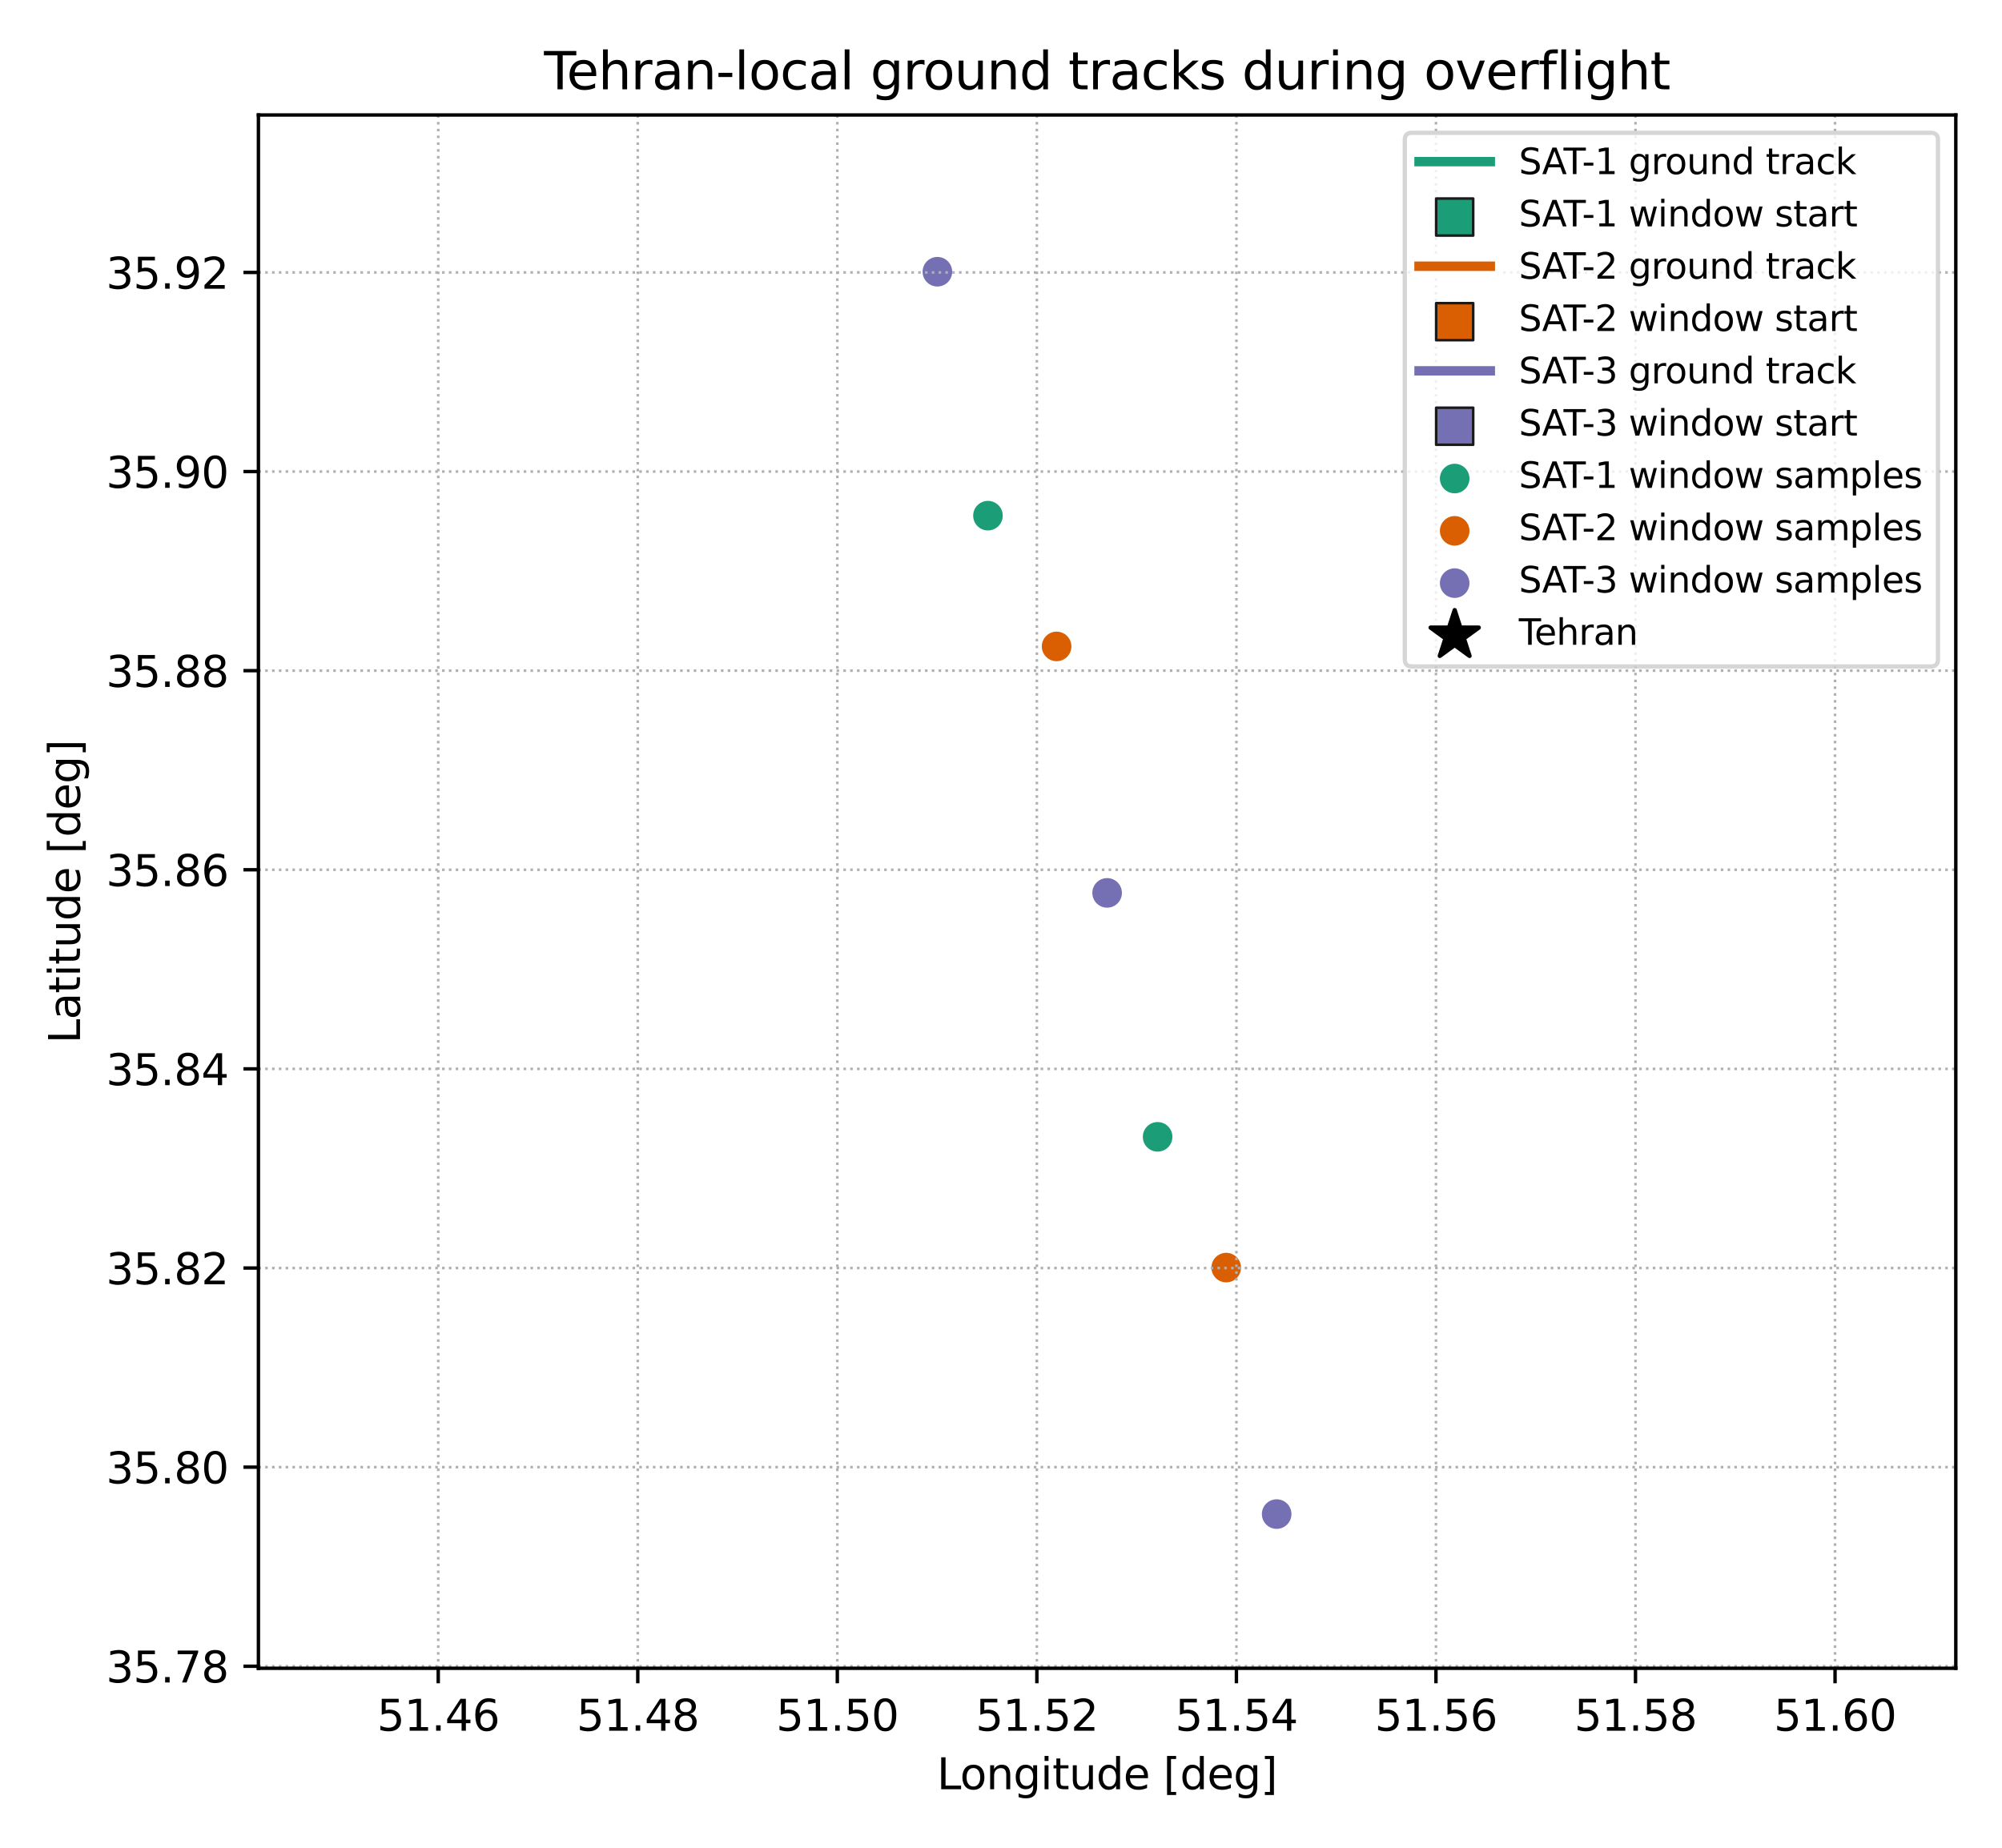<?xml version="1.0" encoding="utf-8" standalone="no"?>
<!DOCTYPE svg PUBLIC "-//W3C//DTD SVG 1.1//EN"
  "http://www.w3.org/Graphics/SVG/1.1/DTD/svg11.dtd">
<svg xmlns:xlink="http://www.w3.org/1999/xlink" width="468pt" height="432pt" viewBox="0 0 468 432" xmlns="http://www.w3.org/2000/svg" version="1.1">
 <defs>
  <style type="text/css">*{stroke-linejoin: round; stroke-linecap: butt}</style>
 </defs>
 <g id="figure_1">
  <g id="patch_1">
   <path d="M 0 432 
L 468 432 
L 468 0 
L 0 0 
z
" style="fill: #ffffff"/>
  </g>
  <g id="axes_1">
   <g id="patch_2">
    <path d="M 60.41 390.04 
L 457.2 390.04 
L 457.2 26.88 
L 60.41 26.88 
z
" style="fill: #ffffff"/>
   </g>
   <g id="PathCollection_1">
    <defs>
     <path id="m08729174ff" d="M 0 3.708 
C 0.983 3.708 1.927 3.317 2.622 2.622 
C 3.317 1.927 3.708 0.983 3.708 0 
C 3.708 -0.983 3.317 -1.927 2.622 -2.622 
C 1.927 -3.317 0.983 -3.708 0 -3.708 
C -0.983 -3.708 -1.927 -3.317 -2.622 -2.622 
C -3.317 -1.927 -3.708 -0.983 -3.708 0 
C -3.708 0.983 -3.317 1.927 -2.622 2.622 
C -1.927 3.317 -0.983 3.708 0 3.708 
z
" style="stroke: #ffffff; stroke-width: 0.5"/>
    </defs>
    <g clip-path="url(#p9a30c4cdc1)">
     <use xlink:href="#m08729174ff" x="2197.711" y="7533.383" style="fill: #1b9e77; stroke: #ffffff; stroke-width: 0.5"/>
     <use xlink:href="#m08729174ff" x="2160.177" y="7387.918" style="fill: #1b9e77; stroke: #ffffff; stroke-width: 0.5"/>
     <use xlink:href="#m08729174ff" x="2122.605" y="7242.458" style="fill: #1b9e77; stroke: #ffffff; stroke-width: 0.5"/>
     <use xlink:href="#m08729174ff" x="2084.994" y="7097.002" style="fill: #1b9e77; stroke: #ffffff; stroke-width: 0.5"/>
     <use xlink:href="#m08729174ff" x="2047.345" y="6951.551" style="fill: #1b9e77; stroke: #ffffff; stroke-width: 0.5"/>
     <use xlink:href="#m08729174ff" x="2009.656" y="6806.103" style="fill: #1b9e77; stroke: #ffffff; stroke-width: 0.5"/>
     <use xlink:href="#m08729174ff" x="1971.927" y="6660.661" style="fill: #1b9e77; stroke: #ffffff; stroke-width: 0.5"/>
     <use xlink:href="#m08729174ff" x="1934.16" y="6515.223" style="fill: #1b9e77; stroke: #ffffff; stroke-width: 0.5"/>
     <use xlink:href="#m08729174ff" x="1896.352" y="6369.789" style="fill: #1b9e77; stroke: #ffffff; stroke-width: 0.5"/>
     <use xlink:href="#m08729174ff" x="1858.505" y="6224.36" style="fill: #1b9e77; stroke: #ffffff; stroke-width: 0.5"/>
     <use xlink:href="#m08729174ff" x="1820.618" y="6078.935" style="fill: #1b9e77; stroke: #ffffff; stroke-width: 0.5"/>
     <use xlink:href="#m08729174ff" x="1782.691" y="5933.515" style="fill: #1b9e77; stroke: #ffffff; stroke-width: 0.5"/>
     <use xlink:href="#m08729174ff" x="1744.723" y="5788.099" style="fill: #1b9e77; stroke: #ffffff; stroke-width: 0.5"/>
     <use xlink:href="#m08729174ff" x="1706.716" y="5642.688" style="fill: #1b9e77; stroke: #ffffff; stroke-width: 0.5"/>
     <use xlink:href="#m08729174ff" x="1668.668" y="5497.282" style="fill: #1b9e77; stroke: #ffffff; stroke-width: 0.5"/>
     <use xlink:href="#m08729174ff" x="1630.578" y="5351.88" style="fill: #1b9e77; stroke: #ffffff; stroke-width: 0.5"/>
     <use xlink:href="#m08729174ff" x="1592.449" y="5206.483" style="fill: #1b9e77; stroke: #ffffff; stroke-width: 0.5"/>
     <use xlink:href="#m08729174ff" x="1554.278" y="5061.09" style="fill: #1b9e77; stroke: #ffffff; stroke-width: 0.5"/>
     <use xlink:href="#m08729174ff" x="1516.067" y="4915.702" style="fill: #1b9e77; stroke: #ffffff; stroke-width: 0.5"/>
     <use xlink:href="#m08729174ff" x="1477.814" y="4770.318" style="fill: #1b9e77; stroke: #ffffff; stroke-width: 0.5"/>
     <use xlink:href="#m08729174ff" x="1439.519" y="4624.94" style="fill: #1b9e77; stroke: #ffffff; stroke-width: 0.5"/>
     <use xlink:href="#m08729174ff" x="1401.183" y="4479.565" style="fill: #1b9e77; stroke: #ffffff; stroke-width: 0.5"/>
     <use xlink:href="#m08729174ff" x="1362.805" y="4334.196" style="fill: #1b9e77; stroke: #ffffff; stroke-width: 0.5"/>
     <use xlink:href="#m08729174ff" x="1324.385" y="4188.831" style="fill: #1b9e77; stroke: #ffffff; stroke-width: 0.5"/>
     <use xlink:href="#m08729174ff" x="1285.924" y="4043.471" style="fill: #1b9e77; stroke: #ffffff; stroke-width: 0.5"/>
     <use xlink:href="#m08729174ff" x="1247.42" y="3898.115" style="fill: #1b9e77; stroke: #ffffff; stroke-width: 0.5"/>
     <use xlink:href="#m08729174ff" x="1208.873" y="3752.764" style="fill: #1b9e77; stroke: #ffffff; stroke-width: 0.5"/>
     <use xlink:href="#m08729174ff" x="1170.284" y="3607.418" style="fill: #1b9e77; stroke: #ffffff; stroke-width: 0.5"/>
     <use xlink:href="#m08729174ff" x="1131.653" y="3462.077" style="fill: #1b9e77; stroke: #ffffff; stroke-width: 0.5"/>
     <use xlink:href="#m08729174ff" x="1092.978" y="3316.74" style="fill: #1b9e77; stroke: #ffffff; stroke-width: 0.5"/>
     <use xlink:href="#m08729174ff" x="1054.26" y="3171.408" style="fill: #1b9e77; stroke: #ffffff; stroke-width: 0.5"/>
     <use xlink:href="#m08729174ff" x="1015.5" y="3026.081" style="fill: #1b9e77; stroke: #ffffff; stroke-width: 0.5"/>
     <use xlink:href="#m08729174ff" x="976.695" y="2880.759" style="fill: #1b9e77; stroke: #ffffff; stroke-width: 0.5"/>
     <use xlink:href="#m08729174ff" x="937.848" y="2735.442" style="fill: #1b9e77; stroke: #ffffff; stroke-width: 0.5"/>
     <use xlink:href="#m08729174ff" x="898.956" y="2590.129" style="fill: #1b9e77; stroke: #ffffff; stroke-width: 0.5"/>
     <use xlink:href="#m08729174ff" x="860.021" y="2444.821" style="fill: #1b9e77; stroke: #ffffff; stroke-width: 0.5"/>
     <use xlink:href="#m08729174ff" x="821.042" y="2299.518" style="fill: #1b9e77; stroke: #ffffff; stroke-width: 0.5"/>
     <use xlink:href="#m08729174ff" x="782.018" y="2154.22" style="fill: #1b9e77; stroke: #ffffff; stroke-width: 0.5"/>
     <use xlink:href="#m08729174ff" x="742.95" y="2008.926" style="fill: #1b9e77; stroke: #ffffff; stroke-width: 0.5"/>
     <use xlink:href="#m08729174ff" x="703.838" y="1863.638" style="fill: #1b9e77; stroke: #ffffff; stroke-width: 0.5"/>
     <use xlink:href="#m08729174ff" x="664.681" y="1718.354" style="fill: #1b9e77; stroke: #ffffff; stroke-width: 0.5"/>
     <use xlink:href="#m08729174ff" x="625.479" y="1573.076" style="fill: #1b9e77; stroke: #ffffff; stroke-width: 0.5"/>
     <use xlink:href="#m08729174ff" x="586.232" y="1427.802" style="fill: #1b9e77; stroke: #ffffff; stroke-width: 0.5"/>
     <use xlink:href="#m08729174ff" x="546.939" y="1282.533" style="fill: #1b9e77; stroke: #ffffff; stroke-width: 0.5"/>
     <use xlink:href="#m08729174ff" x="507.602" y="1137.269" style="fill: #1b9e77; stroke: #ffffff; stroke-width: 0.5"/>
     <use xlink:href="#m08729174ff" x="468.218" y="992.01" style="fill: #1b9e77; stroke: #ffffff; stroke-width: 0.5"/>
     <use xlink:href="#m08729174ff" x="428.789" y="846.756" style="fill: #1b9e77; stroke: #ffffff; stroke-width: 0.5"/>
     <use xlink:href="#m08729174ff" x="389.314" y="701.507" style="fill: #1b9e77; stroke: #ffffff; stroke-width: 0.5"/>
     <use xlink:href="#m08729174ff" x="349.793" y="556.263" style="fill: #1b9e77; stroke: #ffffff; stroke-width: 0.5"/>
     <use xlink:href="#m08729174ff" x="310.226" y="411.024" style="fill: #1b9e77; stroke: #ffffff; stroke-width: 0.5"/>
     <use xlink:href="#m08729174ff" x="270.612" y="265.79" style="fill: #1b9e77; stroke: #ffffff; stroke-width: 0.5"/>
     <use xlink:href="#m08729174ff" x="230.952" y="120.561" style="fill: #1b9e77; stroke: #ffffff; stroke-width: 0.5"/>
     <use xlink:href="#m08729174ff" x="197.714" y="-1" style="fill: #1b9e77; stroke: #ffffff; stroke-width: 0.5"/>
    </g>
   </g>
   <g id="PathCollection_2">
    <defs>
     <path id="mbcc852a763" d="M 0 3.708 
C 0.983 3.708 1.927 3.317 2.622 2.622 
C 3.317 1.927 3.708 0.983 3.708 0 
C 3.708 -0.983 3.317 -1.927 2.622 -2.622 
C 1.927 -3.317 0.983 -3.708 0 -3.708 
C -0.983 -3.708 -1.927 -3.317 -2.622 -2.622 
C -3.317 -1.927 -3.708 -0.983 -3.708 0 
C -3.708 0.983 -3.317 1.927 -2.622 2.622 
C -1.927 3.317 -0.983 3.708 0 3.708 
z
" style="stroke: #ffffff; stroke-width: 0.5"/>
    </defs>
    <g clip-path="url(#p9a30c4cdc1)">
     <use xlink:href="#mbcc852a763" x="2175.775" y="7418.537" style="fill: #d95f02; stroke: #ffffff; stroke-width: 0.5"/>
     <use xlink:href="#mbcc852a763" x="2138.211" y="7273.076" style="fill: #d95f02; stroke: #ffffff; stroke-width: 0.5"/>
     <use xlink:href="#mbcc852a763" x="2100.608" y="7127.619" style="fill: #d95f02; stroke: #ffffff; stroke-width: 0.5"/>
     <use xlink:href="#mbcc852a763" x="2062.966" y="6982.166" style="fill: #d95f02; stroke: #ffffff; stroke-width: 0.5"/>
     <use xlink:href="#mbcc852a763" x="2025.286" y="6836.718" style="fill: #d95f02; stroke: #ffffff; stroke-width: 0.5"/>
     <use xlink:href="#mbcc852a763" x="1987.566" y="6691.275" style="fill: #d95f02; stroke: #ffffff; stroke-width: 0.5"/>
     <use xlink:href="#mbcc852a763" x="1949.806" y="6545.836" style="fill: #d95f02; stroke: #ffffff; stroke-width: 0.5"/>
     <use xlink:href="#mbcc852a763" x="1912.007" y="6400.401" style="fill: #d95f02; stroke: #ffffff; stroke-width: 0.5"/>
     <use xlink:href="#mbcc852a763" x="1874.168" y="6254.971" style="fill: #d95f02; stroke: #ffffff; stroke-width: 0.5"/>
     <use xlink:href="#mbcc852a763" x="1836.289" y="6109.545" style="fill: #d95f02; stroke: #ffffff; stroke-width: 0.5"/>
     <use xlink:href="#mbcc852a763" x="1798.371" y="5964.124" style="fill: #d95f02; stroke: #ffffff; stroke-width: 0.5"/>
     <use xlink:href="#mbcc852a763" x="1760.412" y="5818.708" style="fill: #d95f02; stroke: #ffffff; stroke-width: 0.5"/>
     <use xlink:href="#mbcc852a763" x="1722.413" y="5673.296" style="fill: #d95f02; stroke: #ffffff; stroke-width: 0.5"/>
     <use xlink:href="#mbcc852a763" x="1684.373" y="5527.888" style="fill: #d95f02; stroke: #ffffff; stroke-width: 0.5"/>
     <use xlink:href="#mbcc852a763" x="1646.293" y="5382.485" style="fill: #d95f02; stroke: #ffffff; stroke-width: 0.5"/>
     <use xlink:href="#mbcc852a763" x="1608.172" y="5237.087" style="fill: #d95f02; stroke: #ffffff; stroke-width: 0.5"/>
     <use xlink:href="#mbcc852a763" x="1570.01" y="5091.693" style="fill: #d95f02; stroke: #ffffff; stroke-width: 0.5"/>
     <use xlink:href="#mbcc852a763" x="1531.807" y="4946.304" style="fill: #d95f02; stroke: #ffffff; stroke-width: 0.5"/>
     <use xlink:href="#mbcc852a763" x="1493.562" y="4800.92" style="fill: #d95f02; stroke: #ffffff; stroke-width: 0.5"/>
     <use xlink:href="#mbcc852a763" x="1455.277" y="4655.54" style="fill: #d95f02; stroke: #ffffff; stroke-width: 0.5"/>
     <use xlink:href="#mbcc852a763" x="1416.95" y="4510.165" style="fill: #d95f02; stroke: #ffffff; stroke-width: 0.5"/>
     <use xlink:href="#mbcc852a763" x="1378.581" y="4364.794" style="fill: #d95f02; stroke: #ffffff; stroke-width: 0.5"/>
     <use xlink:href="#mbcc852a763" x="1340.17" y="4219.428" style="fill: #d95f02; stroke: #ffffff; stroke-width: 0.5"/>
     <use xlink:href="#mbcc852a763" x="1301.716" y="4074.067" style="fill: #d95f02; stroke: #ffffff; stroke-width: 0.5"/>
     <use xlink:href="#mbcc852a763" x="1263.221" y="3928.711" style="fill: #d95f02; stroke: #ffffff; stroke-width: 0.5"/>
     <use xlink:href="#mbcc852a763" x="1224.684" y="3783.359" style="fill: #d95f02; stroke: #ffffff; stroke-width: 0.5"/>
     <use xlink:href="#mbcc852a763" x="1186.104" y="3638.012" style="fill: #d95f02; stroke: #ffffff; stroke-width: 0.5"/>
     <use xlink:href="#mbcc852a763" x="1147.481" y="3492.67" style="fill: #d95f02; stroke: #ffffff; stroke-width: 0.5"/>
     <use xlink:href="#mbcc852a763" x="1108.816" y="3347.332" style="fill: #d95f02; stroke: #ffffff; stroke-width: 0.5"/>
     <use xlink:href="#mbcc852a763" x="1070.107" y="3201.999" style="fill: #d95f02; stroke: #ffffff; stroke-width: 0.5"/>
     <use xlink:href="#mbcc852a763" x="1031.355" y="3056.671" style="fill: #d95f02; stroke: #ffffff; stroke-width: 0.5"/>
     <use xlink:href="#mbcc852a763" x="992.56" y="2911.348" style="fill: #d95f02; stroke: #ffffff; stroke-width: 0.5"/>
     <use xlink:href="#mbcc852a763" x="953.722" y="2766.029" style="fill: #d95f02; stroke: #ffffff; stroke-width: 0.5"/>
     <use xlink:href="#mbcc852a763" x="914.84" y="2620.715" style="fill: #d95f02; stroke: #ffffff; stroke-width: 0.5"/>
     <use xlink:href="#mbcc852a763" x="875.914" y="2475.407" style="fill: #d95f02; stroke: #ffffff; stroke-width: 0.5"/>
     <use xlink:href="#mbcc852a763" x="836.944" y="2330.102" style="fill: #d95f02; stroke: #ffffff; stroke-width: 0.5"/>
     <use xlink:href="#mbcc852a763" x="797.93" y="2184.803" style="fill: #d95f02; stroke: #ffffff; stroke-width: 0.5"/>
     <use xlink:href="#mbcc852a763" x="758.871" y="2039.509" style="fill: #d95f02; stroke: #ffffff; stroke-width: 0.5"/>
     <use xlink:href="#mbcc852a763" x="719.768" y="1894.219" style="fill: #d95f02; stroke: #ffffff; stroke-width: 0.5"/>
     <use xlink:href="#mbcc852a763" x="680.62" y="1748.935" style="fill: #d95f02; stroke: #ffffff; stroke-width: 0.5"/>
     <use xlink:href="#mbcc852a763" x="641.428" y="1603.655" style="fill: #d95f02; stroke: #ffffff; stroke-width: 0.5"/>
     <use xlink:href="#mbcc852a763" x="602.19" y="1458.38" style="fill: #d95f02; stroke: #ffffff; stroke-width: 0.5"/>
     <use xlink:href="#mbcc852a763" x="562.907" y="1313.11" style="fill: #d95f02; stroke: #ffffff; stroke-width: 0.5"/>
     <use xlink:href="#mbcc852a763" x="523.579" y="1167.845" style="fill: #d95f02; stroke: #ffffff; stroke-width: 0.5"/>
     <use xlink:href="#mbcc852a763" x="484.206" y="1022.585" style="fill: #d95f02; stroke: #ffffff; stroke-width: 0.5"/>
     <use xlink:href="#mbcc852a763" x="444.786" y="877.33" style="fill: #d95f02; stroke: #ffffff; stroke-width: 0.5"/>
     <use xlink:href="#mbcc852a763" x="405.321" y="732.08" style="fill: #d95f02; stroke: #ffffff; stroke-width: 0.5"/>
     <use xlink:href="#mbcc852a763" x="365.81" y="586.835" style="fill: #d95f02; stroke: #ffffff; stroke-width: 0.5"/>
     <use xlink:href="#mbcc852a763" x="326.252" y="441.595" style="fill: #d95f02; stroke: #ffffff; stroke-width: 0.5"/>
     <use xlink:href="#mbcc852a763" x="286.648" y="296.36" style="fill: #d95f02; stroke: #ffffff; stroke-width: 0.5"/>
     <use xlink:href="#mbcc852a763" x="246.998" y="151.13" style="fill: #d95f02; stroke: #ffffff; stroke-width: 0.5"/>
     <use xlink:href="#mbcc852a763" x="207.3" y="5.905" style="fill: #d95f02; stroke: #ffffff; stroke-width: 0.5"/>
     <use xlink:href="#mbcc852a763" x="205.411" y="-1" style="fill: #d95f02; stroke: #ffffff; stroke-width: 0.5"/>
    </g>
   </g>
   <g id="PathCollection_3">
    <defs>
     <path id="mf172262ac7" d="M 0 3.708 
C 0.983 3.708 1.927 3.317 2.622 2.622 
C 3.317 1.927 3.708 0.983 3.708 0 
C 3.708 -0.983 3.317 -1.927 2.622 -2.622 
C 1.927 -3.317 0.983 -3.708 0 -3.708 
C -0.983 -3.708 -1.927 -3.317 -2.622 -2.622 
C -3.317 -1.927 -3.708 -0.983 -3.708 0 
C -3.708 0.983 -3.317 1.927 -2.622 2.622 
C -1.927 3.317 -0.983 3.708 0 3.708 
z
" style="stroke: #ffffff; stroke-width: 0.5"/>
    </defs>
    <g clip-path="url(#p9a30c4cdc1)">
     <use xlink:href="#mf172262ac7" x="2186.746" y="7476.244" style="fill: #7570b3; stroke: #ffffff; stroke-width: 0.5"/>
     <use xlink:href="#mf172262ac7" x="2149.197" y="7330.781" style="fill: #7570b3; stroke: #ffffff; stroke-width: 0.5"/>
     <use xlink:href="#mf172262ac7" x="2111.61" y="7185.322" style="fill: #7570b3; stroke: #ffffff; stroke-width: 0.5"/>
     <use xlink:href="#mf172262ac7" x="2073.983" y="7039.868" style="fill: #7570b3; stroke: #ffffff; stroke-width: 0.5"/>
     <use xlink:href="#mf172262ac7" x="2036.318" y="6894.419" style="fill: #7570b3; stroke: #ffffff; stroke-width: 0.5"/>
     <use xlink:href="#mf172262ac7" x="1998.614" y="6748.974" style="fill: #7570b3; stroke: #ffffff; stroke-width: 0.5"/>
     <use xlink:href="#mf172262ac7" x="1960.87" y="6603.533" style="fill: #7570b3; stroke: #ffffff; stroke-width: 0.5"/>
     <use xlink:href="#mf172262ac7" x="1923.086" y="6458.097" style="fill: #7570b3; stroke: #ffffff; stroke-width: 0.5"/>
     <use xlink:href="#mf172262ac7" x="1885.263" y="6312.666" style="fill: #7570b3; stroke: #ffffff; stroke-width: 0.5"/>
     <use xlink:href="#mf172262ac7" x="1847.4" y="6167.238" style="fill: #7570b3; stroke: #ffffff; stroke-width: 0.5"/>
     <use xlink:href="#mf172262ac7" x="1809.497" y="6021.816" style="fill: #7570b3; stroke: #ffffff; stroke-width: 0.5"/>
     <use xlink:href="#mf172262ac7" x="1771.554" y="5876.398" style="fill: #7570b3; stroke: #ffffff; stroke-width: 0.5"/>
     <use xlink:href="#mf172262ac7" x="1733.571" y="5730.984" style="fill: #7570b3; stroke: #ffffff; stroke-width: 0.5"/>
     <use xlink:href="#mf172262ac7" x="1695.548" y="5585.575" style="fill: #7570b3; stroke: #ffffff; stroke-width: 0.5"/>
     <use xlink:href="#mf172262ac7" x="1657.484" y="5440.171" style="fill: #7570b3; stroke: #ffffff; stroke-width: 0.5"/>
     <use xlink:href="#mf172262ac7" x="1619.378" y="5294.771" style="fill: #7570b3; stroke: #ffffff; stroke-width: 0.5"/>
     <use xlink:href="#mf172262ac7" x="1581.233" y="5149.376" style="fill: #7570b3; stroke: #ffffff; stroke-width: 0.5"/>
     <use xlink:href="#mf172262ac7" x="1543.046" y="5003.985" style="fill: #7570b3; stroke: #ffffff; stroke-width: 0.5"/>
     <use xlink:href="#mf172262ac7" x="1504.818" y="4858.599" style="fill: #7570b3; stroke: #ffffff; stroke-width: 0.5"/>
     <use xlink:href="#mf172262ac7" x="1466.548" y="4713.218" style="fill: #7570b3; stroke: #ffffff; stroke-width: 0.5"/>
     <use xlink:href="#mf172262ac7" x="1428.238" y="4567.841" style="fill: #7570b3; stroke: #ffffff; stroke-width: 0.5"/>
     <use xlink:href="#mf172262ac7" x="1389.885" y="4422.469" style="fill: #7570b3; stroke: #ffffff; stroke-width: 0.5"/>
     <use xlink:href="#mf172262ac7" x="1351.491" y="4277.101" style="fill: #7570b3; stroke: #ffffff; stroke-width: 0.5"/>
     <use xlink:href="#mf172262ac7" x="1313.054" y="4131.738" style="fill: #7570b3; stroke: #ffffff; stroke-width: 0.5"/>
     <use xlink:href="#mf172262ac7" x="1274.576" y="3986.38" style="fill: #7570b3; stroke: #ffffff; stroke-width: 0.5"/>
     <use xlink:href="#mf172262ac7" x="1236.055" y="3841.027" style="fill: #7570b3; stroke: #ffffff; stroke-width: 0.5"/>
     <use xlink:href="#mf172262ac7" x="1197.492" y="3695.678" style="fill: #7570b3; stroke: #ffffff; stroke-width: 0.5"/>
     <use xlink:href="#mf172262ac7" x="1158.886" y="3550.334" style="fill: #7570b3; stroke: #ffffff; stroke-width: 0.5"/>
     <use xlink:href="#mf172262ac7" x="1120.238" y="3404.995" style="fill: #7570b3; stroke: #ffffff; stroke-width: 0.5"/>
     <use xlink:href="#mf172262ac7" x="1081.546" y="3259.661" style="fill: #7570b3; stroke: #ffffff; stroke-width: 0.5"/>
     <use xlink:href="#mf172262ac7" x="1042.811" y="3114.331" style="fill: #7570b3; stroke: #ffffff; stroke-width: 0.5"/>
     <use xlink:href="#mf172262ac7" x="1004.033" y="2969.006" style="fill: #7570b3; stroke: #ffffff; stroke-width: 0.5"/>
     <use xlink:href="#mf172262ac7" x="965.212" y="2823.686" style="fill: #7570b3; stroke: #ffffff; stroke-width: 0.5"/>
     <use xlink:href="#mf172262ac7" x="926.347" y="2678.37" style="fill: #7570b3; stroke: #ffffff; stroke-width: 0.5"/>
     <use xlink:href="#mf172262ac7" x="887.439" y="2533.06" style="fill: #7570b3; stroke: #ffffff; stroke-width: 0.5"/>
     <use xlink:href="#mf172262ac7" x="848.486" y="2387.754" style="fill: #7570b3; stroke: #ffffff; stroke-width: 0.5"/>
     <use xlink:href="#mf172262ac7" x="809.489" y="2242.453" style="fill: #7570b3; stroke: #ffffff; stroke-width: 0.5"/>
     <use xlink:href="#mf172262ac7" x="770.448" y="2097.157" style="fill: #7570b3; stroke: #ffffff; stroke-width: 0.5"/>
     <use xlink:href="#mf172262ac7" x="731.362" y="1951.866" style="fill: #7570b3; stroke: #ffffff; stroke-width: 0.5"/>
     <use xlink:href="#mf172262ac7" x="692.232" y="1806.58" style="fill: #7570b3; stroke: #ffffff; stroke-width: 0.5"/>
     <use xlink:href="#mf172262ac7" x="653.058" y="1661.298" style="fill: #7570b3; stroke: #ffffff; stroke-width: 0.5"/>
     <use xlink:href="#mf172262ac7" x="613.838" y="1516.022" style="fill: #7570b3; stroke: #ffffff; stroke-width: 0.5"/>
     <use xlink:href="#mf172262ac7" x="574.573" y="1370.75" style="fill: #7570b3; stroke: #ffffff; stroke-width: 0.5"/>
     <use xlink:href="#mf172262ac7" x="535.263" y="1225.483" style="fill: #7570b3; stroke: #ffffff; stroke-width: 0.5"/>
     <use xlink:href="#mf172262ac7" x="495.907" y="1080.222" style="fill: #7570b3; stroke: #ffffff; stroke-width: 0.5"/>
     <use xlink:href="#mf172262ac7" x="456.506" y="934.965" style="fill: #7570b3; stroke: #ffffff; stroke-width: 0.5"/>
     <use xlink:href="#mf172262ac7" x="417.059" y="789.713" style="fill: #7570b3; stroke: #ffffff; stroke-width: 0.5"/>
     <use xlink:href="#mf172262ac7" x="377.566" y="644.466" style="fill: #7570b3; stroke: #ffffff; stroke-width: 0.5"/>
     <use xlink:href="#mf172262ac7" x="338.026" y="499.224" style="fill: #7570b3; stroke: #ffffff; stroke-width: 0.5"/>
     <use xlink:href="#mf172262ac7" x="298.441" y="353.987" style="fill: #7570b3; stroke: #ffffff; stroke-width: 0.5"/>
     <use xlink:href="#mf172262ac7" x="258.809" y="208.756" style="fill: #7570b3; stroke: #ffffff; stroke-width: 0.5"/>
     <use xlink:href="#mf172262ac7" x="219.13" y="63.529" style="fill: #7570b3; stroke: #ffffff; stroke-width: 0.5"/>
     <use xlink:href="#mf172262ac7" x="201.478" y="-1" style="fill: #7570b3; stroke: #ffffff; stroke-width: 0.5"/>
    </g>
   </g>
   <g id="PathCollection_4">
    <defs>
     <path id="m41a0b44ff9" d="M 0 -5.916 
L -1.328 -1.828 
L -5.627 -1.828 
L -2.149 0.698 
L -3.477 4.786 
L -0 2.26 
L 3.477 4.786 
L 2.149 0.698 
L 5.627 -1.828 
L 1.328 -1.828 
z
" style="stroke: #000000"/>
    </defs>
    <g clip-path="url(#p9a30c4cdc1)"/>
   </g>
   <g id="matplotlib.axis_1">
    <g id="xtick_1">
     <g id="line2d_1">
      <path d="M 102.444 390.04 
L 102.444 26.88 
" clip-path="url(#p9a30c4cdc1)" style="fill: none; stroke-dasharray: 0.6,0.99; stroke-dashoffset: 0; stroke: #b0b0b0; stroke-width: 0.6"/>
     </g>
     <g id="line2d_2">
      <defs>
       <path id="m093fd9f958" d="M 0 0 
L 0 3.5 
" style="stroke: #000000; stroke-width: 0.8"/>
      </defs>
      <g>
       <use xlink:href="#m093fd9f958" x="102.444" y="390.04" style="stroke: #000000; stroke-width: 0.8"/>
      </g>
     </g>
     <g id="text_1">
      <!-- 51.46 -->
      <g transform="translate(88.13 404.638) scale(0.1 -0.1)">
       <defs>
        <path id="DejaVuSans-35" d="M 691 4666 
L 3169 4666 
L 3169 4134 
L 1269 4134 
L 1269 2991 
Q 1406 3038 1543 3061 
Q 1681 3084 1819 3084 
Q 2600 3084 3056 2656 
Q 3513 2228 3513 1497 
Q 3513 744 3044 326 
Q 2575 -91 1722 -91 
Q 1428 -91 1123 -41 
Q 819 9 494 109 
L 494 744 
Q 775 591 1075 516 
Q 1375 441 1709 441 
Q 2250 441 2565 725 
Q 2881 1009 2881 1497 
Q 2881 1984 2565 2268 
Q 2250 2553 1709 2553 
Q 1456 2553 1204 2497 
Q 953 2441 691 2322 
L 691 4666 
z
" transform="scale(0.016)"/>
        <path id="DejaVuSans-31" d="M 794 531 
L 1825 531 
L 1825 4091 
L 703 3866 
L 703 4441 
L 1819 4666 
L 2450 4666 
L 2450 531 
L 3481 531 
L 3481 0 
L 794 0 
L 794 531 
z
" transform="scale(0.016)"/>
        <path id="DejaVuSans-2e" d="M 684 794 
L 1344 794 
L 1344 0 
L 684 0 
L 684 794 
z
" transform="scale(0.016)"/>
        <path id="DejaVuSans-34" d="M 2419 4116 
L 825 1625 
L 2419 1625 
L 2419 4116 
z
M 2253 4666 
L 3047 4666 
L 3047 1625 
L 3713 1625 
L 3713 1100 
L 3047 1100 
L 3047 0 
L 2419 0 
L 2419 1100 
L 313 1100 
L 313 1709 
L 2253 4666 
z
" transform="scale(0.016)"/>
        <path id="DejaVuSans-36" d="M 2113 2584 
Q 1688 2584 1439 2293 
Q 1191 2003 1191 1497 
Q 1191 994 1439 701 
Q 1688 409 2113 409 
Q 2538 409 2786 701 
Q 3034 994 3034 1497 
Q 3034 2003 2786 2293 
Q 2538 2584 2113 2584 
z
M 3366 4563 
L 3366 3988 
Q 3128 4100 2886 4159 
Q 2644 4219 2406 4219 
Q 1781 4219 1451 3797 
Q 1122 3375 1075 2522 
Q 1259 2794 1537 2939 
Q 1816 3084 2150 3084 
Q 2853 3084 3261 2657 
Q 3669 2231 3669 1497 
Q 3669 778 3244 343 
Q 2819 -91 2113 -91 
Q 1303 -91 875 529 
Q 447 1150 447 2328 
Q 447 3434 972 4092 
Q 1497 4750 2381 4750 
Q 2619 4750 2861 4703 
Q 3103 4656 3366 4563 
z
" transform="scale(0.016)"/>
       </defs>
       <use xlink:href="#DejaVuSans-35"/>
       <use xlink:href="#DejaVuSans-31" transform="translate(63.623 0)"/>
       <use xlink:href="#DejaVuSans-2e" transform="translate(127.246 0)"/>
       <use xlink:href="#DejaVuSans-34" transform="translate(159.033 0)"/>
       <use xlink:href="#DejaVuSans-36" transform="translate(222.656 0)"/>
      </g>
     </g>
    </g>
    <g id="xtick_2">
     <g id="line2d_3">
      <path d="M 149.091 390.04 
L 149.091 26.88 
" clip-path="url(#p9a30c4cdc1)" style="fill: none; stroke-dasharray: 0.6,0.99; stroke-dashoffset: 0; stroke: #b0b0b0; stroke-width: 0.6"/>
     </g>
     <g id="line2d_4">
      <g>
       <use xlink:href="#m093fd9f958" x="149.091" y="390.04" style="stroke: #000000; stroke-width: 0.8"/>
      </g>
     </g>
     <g id="text_2">
      <!-- 51.48 -->
      <g transform="translate(134.777 404.638) scale(0.1 -0.1)">
       <defs>
        <path id="DejaVuSans-38" d="M 2034 2216 
Q 1584 2216 1326 1975 
Q 1069 1734 1069 1313 
Q 1069 891 1326 650 
Q 1584 409 2034 409 
Q 2484 409 2743 651 
Q 3003 894 3003 1313 
Q 3003 1734 2745 1975 
Q 2488 2216 2034 2216 
z
M 1403 2484 
Q 997 2584 770 2862 
Q 544 3141 544 3541 
Q 544 4100 942 4425 
Q 1341 4750 2034 4750 
Q 2731 4750 3128 4425 
Q 3525 4100 3525 3541 
Q 3525 3141 3298 2862 
Q 3072 2584 2669 2484 
Q 3125 2378 3379 2068 
Q 3634 1759 3634 1313 
Q 3634 634 3220 271 
Q 2806 -91 2034 -91 
Q 1263 -91 848 271 
Q 434 634 434 1313 
Q 434 1759 690 2068 
Q 947 2378 1403 2484 
z
M 1172 3481 
Q 1172 3119 1398 2916 
Q 1625 2713 2034 2713 
Q 2441 2713 2670 2916 
Q 2900 3119 2900 3481 
Q 2900 3844 2670 4047 
Q 2441 4250 2034 4250 
Q 1625 4250 1398 4047 
Q 1172 3844 1172 3481 
z
" transform="scale(0.016)"/>
       </defs>
       <use xlink:href="#DejaVuSans-35"/>
       <use xlink:href="#DejaVuSans-31" transform="translate(63.623 0)"/>
       <use xlink:href="#DejaVuSans-2e" transform="translate(127.246 0)"/>
       <use xlink:href="#DejaVuSans-34" transform="translate(159.033 0)"/>
       <use xlink:href="#DejaVuSans-38" transform="translate(222.656 0)"/>
      </g>
     </g>
    </g>
    <g id="xtick_3">
     <g id="line2d_5">
      <path d="M 195.738 390.04 
L 195.738 26.88 
" clip-path="url(#p9a30c4cdc1)" style="fill: none; stroke-dasharray: 0.6,0.99; stroke-dashoffset: 0; stroke: #b0b0b0; stroke-width: 0.6"/>
     </g>
     <g id="line2d_6">
      <g>
       <use xlink:href="#m093fd9f958" x="195.738" y="390.04" style="stroke: #000000; stroke-width: 0.8"/>
      </g>
     </g>
     <g id="text_3">
      <!-- 51.50 -->
      <g transform="translate(181.424 404.638) scale(0.1 -0.1)">
       <defs>
        <path id="DejaVuSans-30" d="M 2034 4250 
Q 1547 4250 1301 3770 
Q 1056 3291 1056 2328 
Q 1056 1369 1301 889 
Q 1547 409 2034 409 
Q 2525 409 2770 889 
Q 3016 1369 3016 2328 
Q 3016 3291 2770 3770 
Q 2525 4250 2034 4250 
z
M 2034 4750 
Q 2819 4750 3233 4129 
Q 3647 3509 3647 2328 
Q 3647 1150 3233 529 
Q 2819 -91 2034 -91 
Q 1250 -91 836 529 
Q 422 1150 422 2328 
Q 422 3509 836 4129 
Q 1250 4750 2034 4750 
z
" transform="scale(0.016)"/>
       </defs>
       <use xlink:href="#DejaVuSans-35"/>
       <use xlink:href="#DejaVuSans-31" transform="translate(63.623 0)"/>
       <use xlink:href="#DejaVuSans-2e" transform="translate(127.246 0)"/>
       <use xlink:href="#DejaVuSans-35" transform="translate(159.033 0)"/>
       <use xlink:href="#DejaVuSans-30" transform="translate(222.656 0)"/>
      </g>
     </g>
    </g>
    <g id="xtick_4">
     <g id="line2d_7">
      <path d="M 242.385 390.04 
L 242.385 26.88 
" clip-path="url(#p9a30c4cdc1)" style="fill: none; stroke-dasharray: 0.6,0.99; stroke-dashoffset: 0; stroke: #b0b0b0; stroke-width: 0.6"/>
     </g>
     <g id="line2d_8">
      <g>
       <use xlink:href="#m093fd9f958" x="242.385" y="390.04" style="stroke: #000000; stroke-width: 0.8"/>
      </g>
     </g>
     <g id="text_4">
      <!-- 51.52 -->
      <g transform="translate(228.071 404.638) scale(0.1 -0.1)">
       <defs>
        <path id="DejaVuSans-32" d="M 1228 531 
L 3431 531 
L 3431 0 
L 469 0 
L 469 531 
Q 828 903 1448 1529 
Q 2069 2156 2228 2338 
Q 2531 2678 2651 2914 
Q 2772 3150 2772 3378 
Q 2772 3750 2511 3984 
Q 2250 4219 1831 4219 
Q 1534 4219 1204 4116 
Q 875 4013 500 3803 
L 500 4441 
Q 881 4594 1212 4672 
Q 1544 4750 1819 4750 
Q 2544 4750 2975 4387 
Q 3406 4025 3406 3419 
Q 3406 3131 3298 2873 
Q 3191 2616 2906 2266 
Q 2828 2175 2409 1742 
Q 1991 1309 1228 531 
z
" transform="scale(0.016)"/>
       </defs>
       <use xlink:href="#DejaVuSans-35"/>
       <use xlink:href="#DejaVuSans-31" transform="translate(63.623 0)"/>
       <use xlink:href="#DejaVuSans-2e" transform="translate(127.246 0)"/>
       <use xlink:href="#DejaVuSans-35" transform="translate(159.033 0)"/>
       <use xlink:href="#DejaVuSans-32" transform="translate(222.656 0)"/>
      </g>
     </g>
    </g>
    <g id="xtick_5">
     <g id="line2d_9">
      <path d="M 289.032 390.04 
L 289.032 26.88 
" clip-path="url(#p9a30c4cdc1)" style="fill: none; stroke-dasharray: 0.6,0.99; stroke-dashoffset: 0; stroke: #b0b0b0; stroke-width: 0.6"/>
     </g>
     <g id="line2d_10">
      <g>
       <use xlink:href="#m093fd9f958" x="289.032" y="390.04" style="stroke: #000000; stroke-width: 0.8"/>
      </g>
     </g>
     <g id="text_5">
      <!-- 51.54 -->
      <g transform="translate(274.718 404.638) scale(0.1 -0.1)">
       <use xlink:href="#DejaVuSans-35"/>
       <use xlink:href="#DejaVuSans-31" transform="translate(63.623 0)"/>
       <use xlink:href="#DejaVuSans-2e" transform="translate(127.246 0)"/>
       <use xlink:href="#DejaVuSans-35" transform="translate(159.033 0)"/>
       <use xlink:href="#DejaVuSans-34" transform="translate(222.656 0)"/>
      </g>
     </g>
    </g>
    <g id="xtick_6">
     <g id="line2d_11">
      <path d="M 335.679 390.04 
L 335.679 26.88 
" clip-path="url(#p9a30c4cdc1)" style="fill: none; stroke-dasharray: 0.6,0.99; stroke-dashoffset: 0; stroke: #b0b0b0; stroke-width: 0.6"/>
     </g>
     <g id="line2d_12">
      <g>
       <use xlink:href="#m093fd9f958" x="335.679" y="390.04" style="stroke: #000000; stroke-width: 0.8"/>
      </g>
     </g>
     <g id="text_6">
      <!-- 51.56 -->
      <g transform="translate(321.365 404.638) scale(0.1 -0.1)">
       <use xlink:href="#DejaVuSans-35"/>
       <use xlink:href="#DejaVuSans-31" transform="translate(63.623 0)"/>
       <use xlink:href="#DejaVuSans-2e" transform="translate(127.246 0)"/>
       <use xlink:href="#DejaVuSans-35" transform="translate(159.033 0)"/>
       <use xlink:href="#DejaVuSans-36" transform="translate(222.656 0)"/>
      </g>
     </g>
    </g>
    <g id="xtick_7">
     <g id="line2d_13">
      <path d="M 382.326 390.04 
L 382.326 26.88 
" clip-path="url(#p9a30c4cdc1)" style="fill: none; stroke-dasharray: 0.6,0.99; stroke-dashoffset: 0; stroke: #b0b0b0; stroke-width: 0.6"/>
     </g>
     <g id="line2d_14">
      <g>
       <use xlink:href="#m093fd9f958" x="382.326" y="390.04" style="stroke: #000000; stroke-width: 0.8"/>
      </g>
     </g>
     <g id="text_7">
      <!-- 51.58 -->
      <g transform="translate(368.012 404.638) scale(0.1 -0.1)">
       <use xlink:href="#DejaVuSans-35"/>
       <use xlink:href="#DejaVuSans-31" transform="translate(63.623 0)"/>
       <use xlink:href="#DejaVuSans-2e" transform="translate(127.246 0)"/>
       <use xlink:href="#DejaVuSans-35" transform="translate(159.033 0)"/>
       <use xlink:href="#DejaVuSans-38" transform="translate(222.656 0)"/>
      </g>
     </g>
    </g>
    <g id="xtick_8">
     <g id="line2d_15">
      <path d="M 428.972 390.04 
L 428.972 26.88 
" clip-path="url(#p9a30c4cdc1)" style="fill: none; stroke-dasharray: 0.6,0.99; stroke-dashoffset: 0; stroke: #b0b0b0; stroke-width: 0.6"/>
     </g>
     <g id="line2d_16">
      <g>
       <use xlink:href="#m093fd9f958" x="428.972" y="390.04" style="stroke: #000000; stroke-width: 0.8"/>
      </g>
     </g>
     <g id="text_8">
      <!-- 51.60 -->
      <g transform="translate(414.658 404.638) scale(0.1 -0.1)">
       <use xlink:href="#DejaVuSans-35"/>
       <use xlink:href="#DejaVuSans-31" transform="translate(63.623 0)"/>
       <use xlink:href="#DejaVuSans-2e" transform="translate(127.246 0)"/>
       <use xlink:href="#DejaVuSans-36" transform="translate(159.033 0)"/>
       <use xlink:href="#DejaVuSans-30" transform="translate(222.656 0)"/>
      </g>
     </g>
    </g>
    <g id="text_9">
     <!-- Longitude [deg] -->
     <g transform="translate(219.02 418.317) scale(0.1 -0.1)">
      <defs>
       <path id="DejaVuSans-4c" d="M 628 4666 
L 1259 4666 
L 1259 531 
L 3531 531 
L 3531 0 
L 628 0 
L 628 4666 
z
" transform="scale(0.016)"/>
       <path id="DejaVuSans-6f" d="M 1959 3097 
Q 1497 3097 1228 2736 
Q 959 2375 959 1747 
Q 959 1119 1226 758 
Q 1494 397 1959 397 
Q 2419 397 2687 759 
Q 2956 1122 2956 1747 
Q 2956 2369 2687 2733 
Q 2419 3097 1959 3097 
z
M 1959 3584 
Q 2709 3584 3137 3096 
Q 3566 2609 3566 1747 
Q 3566 888 3137 398 
Q 2709 -91 1959 -91 
Q 1206 -91 779 398 
Q 353 888 353 1747 
Q 353 2609 779 3096 
Q 1206 3584 1959 3584 
z
" transform="scale(0.016)"/>
       <path id="DejaVuSans-6e" d="M 3513 2113 
L 3513 0 
L 2938 0 
L 2938 2094 
Q 2938 2591 2744 2837 
Q 2550 3084 2163 3084 
Q 1697 3084 1428 2787 
Q 1159 2491 1159 1978 
L 1159 0 
L 581 0 
L 581 3500 
L 1159 3500 
L 1159 2956 
Q 1366 3272 1645 3428 
Q 1925 3584 2291 3584 
Q 2894 3584 3203 3211 
Q 3513 2838 3513 2113 
z
" transform="scale(0.016)"/>
       <path id="DejaVuSans-67" d="M 2906 1791 
Q 2906 2416 2648 2759 
Q 2391 3103 1925 3103 
Q 1463 3103 1205 2759 
Q 947 2416 947 1791 
Q 947 1169 1205 825 
Q 1463 481 1925 481 
Q 2391 481 2648 825 
Q 2906 1169 2906 1791 
z
M 3481 434 
Q 3481 -459 3084 -895 
Q 2688 -1331 1869 -1331 
Q 1566 -1331 1297 -1286 
Q 1028 -1241 775 -1147 
L 775 -588 
Q 1028 -725 1275 -790 
Q 1522 -856 1778 -856 
Q 2344 -856 2625 -561 
Q 2906 -266 2906 331 
L 2906 616 
Q 2728 306 2450 153 
Q 2172 0 1784 0 
Q 1141 0 747 490 
Q 353 981 353 1791 
Q 353 2603 747 3093 
Q 1141 3584 1784 3584 
Q 2172 3584 2450 3431 
Q 2728 3278 2906 2969 
L 2906 3500 
L 3481 3500 
L 3481 434 
z
" transform="scale(0.016)"/>
       <path id="DejaVuSans-69" d="M 603 3500 
L 1178 3500 
L 1178 0 
L 603 0 
L 603 3500 
z
M 603 4863 
L 1178 4863 
L 1178 4134 
L 603 4134 
L 603 4863 
z
" transform="scale(0.016)"/>
       <path id="DejaVuSans-74" d="M 1172 4494 
L 1172 3500 
L 2356 3500 
L 2356 3053 
L 1172 3053 
L 1172 1153 
Q 1172 725 1289 603 
Q 1406 481 1766 481 
L 2356 481 
L 2356 0 
L 1766 0 
Q 1100 0 847 248 
Q 594 497 594 1153 
L 594 3053 
L 172 3053 
L 172 3500 
L 594 3500 
L 594 4494 
L 1172 4494 
z
" transform="scale(0.016)"/>
       <path id="DejaVuSans-75" d="M 544 1381 
L 544 3500 
L 1119 3500 
L 1119 1403 
Q 1119 906 1312 657 
Q 1506 409 1894 409 
Q 2359 409 2629 706 
Q 2900 1003 2900 1516 
L 2900 3500 
L 3475 3500 
L 3475 0 
L 2900 0 
L 2900 538 
Q 2691 219 2414 64 
Q 2138 -91 1772 -91 
Q 1169 -91 856 284 
Q 544 659 544 1381 
z
M 1991 3584 
L 1991 3584 
z
" transform="scale(0.016)"/>
       <path id="DejaVuSans-64" d="M 2906 2969 
L 2906 4863 
L 3481 4863 
L 3481 0 
L 2906 0 
L 2906 525 
Q 2725 213 2448 61 
Q 2172 -91 1784 -91 
Q 1150 -91 751 415 
Q 353 922 353 1747 
Q 353 2572 751 3078 
Q 1150 3584 1784 3584 
Q 2172 3584 2448 3432 
Q 2725 3281 2906 2969 
z
M 947 1747 
Q 947 1113 1208 752 
Q 1469 391 1925 391 
Q 2381 391 2643 752 
Q 2906 1113 2906 1747 
Q 2906 2381 2643 2742 
Q 2381 3103 1925 3103 
Q 1469 3103 1208 2742 
Q 947 2381 947 1747 
z
" transform="scale(0.016)"/>
       <path id="DejaVuSans-65" d="M 3597 1894 
L 3597 1613 
L 953 1613 
Q 991 1019 1311 708 
Q 1631 397 2203 397 
Q 2534 397 2845 478 
Q 3156 559 3463 722 
L 3463 178 
Q 3153 47 2828 -22 
Q 2503 -91 2169 -91 
Q 1331 -91 842 396 
Q 353 884 353 1716 
Q 353 2575 817 3079 
Q 1281 3584 2069 3584 
Q 2775 3584 3186 3129 
Q 3597 2675 3597 1894 
z
M 3022 2063 
Q 3016 2534 2758 2815 
Q 2500 3097 2075 3097 
Q 1594 3097 1305 2825 
Q 1016 2553 972 2059 
L 3022 2063 
z
" transform="scale(0.016)"/>
       <path id="DejaVuSans-20" transform="scale(0.016)"/>
       <path id="DejaVuSans-5b" d="M 550 4863 
L 1875 4863 
L 1875 4416 
L 1125 4416 
L 1125 -397 
L 1875 -397 
L 1875 -844 
L 550 -844 
L 550 4863 
z
" transform="scale(0.016)"/>
       <path id="DejaVuSans-5d" d="M 1947 4863 
L 1947 -844 
L 622 -844 
L 622 -397 
L 1369 -397 
L 1369 4416 
L 622 4416 
L 622 4863 
L 1947 4863 
z
" transform="scale(0.016)"/>
      </defs>
      <use xlink:href="#DejaVuSans-4c"/>
      <use xlink:href="#DejaVuSans-6f" transform="translate(53.963 0)"/>
      <use xlink:href="#DejaVuSans-6e" transform="translate(115.145 0)"/>
      <use xlink:href="#DejaVuSans-67" transform="translate(178.523 0)"/>
      <use xlink:href="#DejaVuSans-69" transform="translate(242 0)"/>
      <use xlink:href="#DejaVuSans-74" transform="translate(269.783 0)"/>
      <use xlink:href="#DejaVuSans-75" transform="translate(308.992 0)"/>
      <use xlink:href="#DejaVuSans-64" transform="translate(372.371 0)"/>
      <use xlink:href="#DejaVuSans-65" transform="translate(435.848 0)"/>
      <use xlink:href="#DejaVuSans-20" transform="translate(497.371 0)"/>
      <use xlink:href="#DejaVuSans-5b" transform="translate(529.158 0)"/>
      <use xlink:href="#DejaVuSans-64" transform="translate(568.172 0)"/>
      <use xlink:href="#DejaVuSans-65" transform="translate(631.648 0)"/>
      <use xlink:href="#DejaVuSans-67" transform="translate(693.172 0)"/>
      <use xlink:href="#DejaVuSans-5d" transform="translate(756.648 0)"/>
     </g>
    </g>
   </g>
   <g id="matplotlib.axis_2">
    <g id="ytick_1">
     <g id="line2d_17">
      <path d="M 60.41 389.56 
L 457.2 389.56 
" clip-path="url(#p9a30c4cdc1)" style="fill: none; stroke-dasharray: 0.6,0.99; stroke-dashoffset: 0; stroke: #b0b0b0; stroke-width: 0.6"/>
     </g>
     <g id="line2d_18">
      <defs>
       <path id="m86b9d896c9" d="M 0 0 
L -3.5 0 
" style="stroke: #000000; stroke-width: 0.8"/>
      </defs>
      <g>
       <use xlink:href="#m86b9d896c9" x="60.41" y="389.56" style="stroke: #000000; stroke-width: 0.8"/>
      </g>
     </g>
     <g id="text_10">
      <!-- 35.78 -->
      <g transform="translate(24.782 393.359) scale(0.1 -0.1)">
       <defs>
        <path id="DejaVuSans-33" d="M 2597 2516 
Q 3050 2419 3304 2112 
Q 3559 1806 3559 1356 
Q 3559 666 3084 287 
Q 2609 -91 1734 -91 
Q 1441 -91 1130 -33 
Q 819 25 488 141 
L 488 750 
Q 750 597 1062 519 
Q 1375 441 1716 441 
Q 2309 441 2620 675 
Q 2931 909 2931 1356 
Q 2931 1769 2642 2001 
Q 2353 2234 1838 2234 
L 1294 2234 
L 1294 2753 
L 1863 2753 
Q 2328 2753 2575 2939 
Q 2822 3125 2822 3475 
Q 2822 3834 2567 4026 
Q 2313 4219 1838 4219 
Q 1578 4219 1281 4162 
Q 984 4106 628 3988 
L 628 4550 
Q 988 4650 1302 4700 
Q 1616 4750 1894 4750 
Q 2613 4750 3031 4423 
Q 3450 4097 3450 3541 
Q 3450 3153 3228 2886 
Q 3006 2619 2597 2516 
z
" transform="scale(0.016)"/>
        <path id="DejaVuSans-37" d="M 525 4666 
L 3525 4666 
L 3525 4397 
L 1831 0 
L 1172 0 
L 2766 4134 
L 525 4134 
L 525 4666 
z
" transform="scale(0.016)"/>
       </defs>
       <use xlink:href="#DejaVuSans-33"/>
       <use xlink:href="#DejaVuSans-35" transform="translate(63.623 0)"/>
       <use xlink:href="#DejaVuSans-2e" transform="translate(127.246 0)"/>
       <use xlink:href="#DejaVuSans-37" transform="translate(159.033 0)"/>
       <use xlink:href="#DejaVuSans-38" transform="translate(222.656 0)"/>
      </g>
     </g>
    </g>
    <g id="ytick_2">
     <g id="line2d_19">
      <path d="M 60.41 343.008 
L 457.2 343.008 
" clip-path="url(#p9a30c4cdc1)" style="fill: none; stroke-dasharray: 0.6,0.99; stroke-dashoffset: 0; stroke: #b0b0b0; stroke-width: 0.6"/>
     </g>
     <g id="line2d_20">
      <g>
       <use xlink:href="#m86b9d896c9" x="60.41" y="343.008" style="stroke: #000000; stroke-width: 0.8"/>
      </g>
     </g>
     <g id="text_11">
      <!-- 35.80 -->
      <g transform="translate(24.782 346.807) scale(0.1 -0.1)">
       <use xlink:href="#DejaVuSans-33"/>
       <use xlink:href="#DejaVuSans-35" transform="translate(63.623 0)"/>
       <use xlink:href="#DejaVuSans-2e" transform="translate(127.246 0)"/>
       <use xlink:href="#DejaVuSans-38" transform="translate(159.033 0)"/>
       <use xlink:href="#DejaVuSans-30" transform="translate(222.656 0)"/>
      </g>
     </g>
    </g>
    <g id="ytick_3">
     <g id="line2d_21">
      <path d="M 60.41 296.457 
L 457.2 296.457 
" clip-path="url(#p9a30c4cdc1)" style="fill: none; stroke-dasharray: 0.6,0.99; stroke-dashoffset: 0; stroke: #b0b0b0; stroke-width: 0.6"/>
     </g>
     <g id="line2d_22">
      <g>
       <use xlink:href="#m86b9d896c9" x="60.41" y="296.457" style="stroke: #000000; stroke-width: 0.8"/>
      </g>
     </g>
     <g id="text_12">
      <!-- 35.82 -->
      <g transform="translate(24.782 300.256) scale(0.1 -0.1)">
       <use xlink:href="#DejaVuSans-33"/>
       <use xlink:href="#DejaVuSans-35" transform="translate(63.623 0)"/>
       <use xlink:href="#DejaVuSans-2e" transform="translate(127.246 0)"/>
       <use xlink:href="#DejaVuSans-38" transform="translate(159.033 0)"/>
       <use xlink:href="#DejaVuSans-32" transform="translate(222.656 0)"/>
      </g>
     </g>
    </g>
    <g id="ytick_4">
     <g id="line2d_23">
      <path d="M 60.41 249.905 
L 457.2 249.905 
" clip-path="url(#p9a30c4cdc1)" style="fill: none; stroke-dasharray: 0.6,0.99; stroke-dashoffset: 0; stroke: #b0b0b0; stroke-width: 0.6"/>
     </g>
     <g id="line2d_24">
      <g>
       <use xlink:href="#m86b9d896c9" x="60.41" y="249.905" style="stroke: #000000; stroke-width: 0.8"/>
      </g>
     </g>
     <g id="text_13">
      <!-- 35.84 -->
      <g transform="translate(24.782 253.705) scale(0.1 -0.1)">
       <use xlink:href="#DejaVuSans-33"/>
       <use xlink:href="#DejaVuSans-35" transform="translate(63.623 0)"/>
       <use xlink:href="#DejaVuSans-2e" transform="translate(127.246 0)"/>
       <use xlink:href="#DejaVuSans-38" transform="translate(159.033 0)"/>
       <use xlink:href="#DejaVuSans-34" transform="translate(222.656 0)"/>
      </g>
     </g>
    </g>
    <g id="ytick_5">
     <g id="line2d_25">
      <path d="M 60.41 203.354 
L 457.2 203.354 
" clip-path="url(#p9a30c4cdc1)" style="fill: none; stroke-dasharray: 0.6,0.99; stroke-dashoffset: 0; stroke: #b0b0b0; stroke-width: 0.6"/>
     </g>
     <g id="line2d_26">
      <g>
       <use xlink:href="#m86b9d896c9" x="60.41" y="203.354" style="stroke: #000000; stroke-width: 0.8"/>
      </g>
     </g>
     <g id="text_14">
      <!-- 35.86 -->
      <g transform="translate(24.782 207.153) scale(0.1 -0.1)">
       <use xlink:href="#DejaVuSans-33"/>
       <use xlink:href="#DejaVuSans-35" transform="translate(63.623 0)"/>
       <use xlink:href="#DejaVuSans-2e" transform="translate(127.246 0)"/>
       <use xlink:href="#DejaVuSans-38" transform="translate(159.033 0)"/>
       <use xlink:href="#DejaVuSans-36" transform="translate(222.656 0)"/>
      </g>
     </g>
    </g>
    <g id="ytick_6">
     <g id="line2d_27">
      <path d="M 60.41 156.802 
L 457.2 156.802 
" clip-path="url(#p9a30c4cdc1)" style="fill: none; stroke-dasharray: 0.6,0.99; stroke-dashoffset: 0; stroke: #b0b0b0; stroke-width: 0.6"/>
     </g>
     <g id="line2d_28">
      <g>
       <use xlink:href="#m86b9d896c9" x="60.41" y="156.802" style="stroke: #000000; stroke-width: 0.8"/>
      </g>
     </g>
     <g id="text_15">
      <!-- 35.88 -->
      <g transform="translate(24.782 160.602) scale(0.1 -0.1)">
       <use xlink:href="#DejaVuSans-33"/>
       <use xlink:href="#DejaVuSans-35" transform="translate(63.623 0)"/>
       <use xlink:href="#DejaVuSans-2e" transform="translate(127.246 0)"/>
       <use xlink:href="#DejaVuSans-38" transform="translate(159.033 0)"/>
       <use xlink:href="#DejaVuSans-38" transform="translate(222.656 0)"/>
      </g>
     </g>
    </g>
    <g id="ytick_7">
     <g id="line2d_29">
      <path d="M 60.41 110.251 
L 457.2 110.251 
" clip-path="url(#p9a30c4cdc1)" style="fill: none; stroke-dasharray: 0.6,0.99; stroke-dashoffset: 0; stroke: #b0b0b0; stroke-width: 0.6"/>
     </g>
     <g id="line2d_30">
      <g>
       <use xlink:href="#m86b9d896c9" x="60.41" y="110.251" style="stroke: #000000; stroke-width: 0.8"/>
      </g>
     </g>
     <g id="text_16">
      <!-- 35.90 -->
      <g transform="translate(24.782 114.05) scale(0.1 -0.1)">
       <defs>
        <path id="DejaVuSans-39" d="M 703 97 
L 703 672 
Q 941 559 1184 500 
Q 1428 441 1663 441 
Q 2288 441 2617 861 
Q 2947 1281 2994 2138 
Q 2813 1869 2534 1725 
Q 2256 1581 1919 1581 
Q 1219 1581 811 2004 
Q 403 2428 403 3163 
Q 403 3881 828 4315 
Q 1253 4750 1959 4750 
Q 2769 4750 3195 4129 
Q 3622 3509 3622 2328 
Q 3622 1225 3098 567 
Q 2575 -91 1691 -91 
Q 1453 -91 1209 -44 
Q 966 3 703 97 
z
M 1959 2075 
Q 2384 2075 2632 2365 
Q 2881 2656 2881 3163 
Q 2881 3666 2632 3958 
Q 2384 4250 1959 4250 
Q 1534 4250 1286 3958 
Q 1038 3666 1038 3163 
Q 1038 2656 1286 2365 
Q 1534 2075 1959 2075 
z
" transform="scale(0.016)"/>
       </defs>
       <use xlink:href="#DejaVuSans-33"/>
       <use xlink:href="#DejaVuSans-35" transform="translate(63.623 0)"/>
       <use xlink:href="#DejaVuSans-2e" transform="translate(127.246 0)"/>
       <use xlink:href="#DejaVuSans-39" transform="translate(159.033 0)"/>
       <use xlink:href="#DejaVuSans-30" transform="translate(222.656 0)"/>
      </g>
     </g>
    </g>
    <g id="ytick_8">
     <g id="line2d_31">
      <path d="M 60.41 63.7 
L 457.2 63.7 
" clip-path="url(#p9a30c4cdc1)" style="fill: none; stroke-dasharray: 0.6,0.99; stroke-dashoffset: 0; stroke: #b0b0b0; stroke-width: 0.6"/>
     </g>
     <g id="line2d_32">
      <g>
       <use xlink:href="#m86b9d896c9" x="60.41" y="63.7" style="stroke: #000000; stroke-width: 0.8"/>
      </g>
     </g>
     <g id="text_17">
      <!-- 35.92 -->
      <g transform="translate(24.782 67.499) scale(0.1 -0.1)">
       <use xlink:href="#DejaVuSans-33"/>
       <use xlink:href="#DejaVuSans-35" transform="translate(63.623 0)"/>
       <use xlink:href="#DejaVuSans-2e" transform="translate(127.246 0)"/>
       <use xlink:href="#DejaVuSans-39" transform="translate(159.033 0)"/>
       <use xlink:href="#DejaVuSans-32" transform="translate(222.656 0)"/>
      </g>
     </g>
    </g>
    <g id="text_18">
     <!-- Latitude [deg] -->
     <g transform="translate(18.702 243.955) rotate(-90) scale(0.1 -0.1)">
      <defs>
       <path id="DejaVuSans-61" d="M 2194 1759 
Q 1497 1759 1228 1600 
Q 959 1441 959 1056 
Q 959 750 1161 570 
Q 1363 391 1709 391 
Q 2188 391 2477 730 
Q 2766 1069 2766 1631 
L 2766 1759 
L 2194 1759 
z
M 3341 1997 
L 3341 0 
L 2766 0 
L 2766 531 
Q 2569 213 2275 61 
Q 1981 -91 1556 -91 
Q 1019 -91 701 211 
Q 384 513 384 1019 
Q 384 1609 779 1909 
Q 1175 2209 1959 2209 
L 2766 2209 
L 2766 2266 
Q 2766 2663 2505 2880 
Q 2244 3097 1772 3097 
Q 1472 3097 1187 3025 
Q 903 2953 641 2809 
L 641 3341 
Q 956 3463 1253 3523 
Q 1550 3584 1831 3584 
Q 2591 3584 2966 3190 
Q 3341 2797 3341 1997 
z
" transform="scale(0.016)"/>
      </defs>
      <use xlink:href="#DejaVuSans-4c"/>
      <use xlink:href="#DejaVuSans-61" transform="translate(55.713 0)"/>
      <use xlink:href="#DejaVuSans-74" transform="translate(116.992 0)"/>
      <use xlink:href="#DejaVuSans-69" transform="translate(156.201 0)"/>
      <use xlink:href="#DejaVuSans-74" transform="translate(183.984 0)"/>
      <use xlink:href="#DejaVuSans-75" transform="translate(223.193 0)"/>
      <use xlink:href="#DejaVuSans-64" transform="translate(286.572 0)"/>
      <use xlink:href="#DejaVuSans-65" transform="translate(350.049 0)"/>
      <use xlink:href="#DejaVuSans-20" transform="translate(411.572 0)"/>
      <use xlink:href="#DejaVuSans-5b" transform="translate(443.359 0)"/>
      <use xlink:href="#DejaVuSans-64" transform="translate(482.373 0)"/>
      <use xlink:href="#DejaVuSans-65" transform="translate(545.85 0)"/>
      <use xlink:href="#DejaVuSans-67" transform="translate(607.373 0)"/>
      <use xlink:href="#DejaVuSans-5d" transform="translate(670.85 0)"/>
     </g>
    </g>
   </g>
   <g id="patch_3">
    <path d="M 60.41 390.04 
L 60.41 26.88 
" style="fill: none; stroke: #000000; stroke-width: 0.8; stroke-linejoin: miter; stroke-linecap: square"/>
   </g>
   <g id="patch_4">
    <path d="M 457.2 390.04 
L 457.2 26.88 
" style="fill: none; stroke: #000000; stroke-width: 0.8; stroke-linejoin: miter; stroke-linecap: square"/>
   </g>
   <g id="patch_5">
    <path d="M 60.41 390.04 
L 457.2 390.04 
" style="fill: none; stroke: #000000; stroke-width: 0.8; stroke-linejoin: miter; stroke-linecap: square"/>
   </g>
   <g id="patch_6">
    <path d="M 60.41 26.88 
L 457.2 26.88 
" style="fill: none; stroke: #000000; stroke-width: 0.8; stroke-linejoin: miter; stroke-linecap: square"/>
   </g>
   <g id="line2d_33">
    <path d="M 270.612 265.79 
" clip-path="url(#p9a30c4cdc1)" style="fill: none; stroke: #ffffff; stroke-width: 4; stroke-linecap: square"/>
    <path d="M 270.612 265.79 
" clip-path="url(#p9a30c4cdc1)" style="fill: none; stroke: #1b9e77; stroke-width: 2.2; stroke-linecap: square"/>
   </g>
   <g id="line2d_34">
    <path d="M 246.998 151.13 
" clip-path="url(#p9a30c4cdc1)" style="fill: none; stroke: #ffffff; stroke-width: 4; stroke-linecap: square"/>
    <path d="M 246.998 151.13 
" clip-path="url(#p9a30c4cdc1)" style="fill: none; stroke: #d95f02; stroke-width: 2.2; stroke-linecap: square"/>
   </g>
   <g id="line2d_35">
    <path d="M 258.809 208.756 
" clip-path="url(#p9a30c4cdc1)" style="fill: none; stroke: #ffffff; stroke-width: 4; stroke-linecap: square"/>
    <path d="M 258.809 208.756 
" clip-path="url(#p9a30c4cdc1)" style="fill: none; stroke: #7570b3; stroke-width: 2.2; stroke-linecap: square"/>
   </g>
   <g id="text_19">
    <!-- Tehran-local ground tracks during overflight -->
    <g transform="translate(127.179 20.88) scale(0.12 -0.12)">
     <defs>
      <path id="DejaVuSans-54" d="M -19 4666 
L 3928 4666 
L 3928 4134 
L 2272 4134 
L 2272 0 
L 1638 0 
L 1638 4134 
L -19 4134 
L -19 4666 
z
" transform="scale(0.016)"/>
      <path id="DejaVuSans-68" d="M 3513 2113 
L 3513 0 
L 2938 0 
L 2938 2094 
Q 2938 2591 2744 2837 
Q 2550 3084 2163 3084 
Q 1697 3084 1428 2787 
Q 1159 2491 1159 1978 
L 1159 0 
L 581 0 
L 581 4863 
L 1159 4863 
L 1159 2956 
Q 1366 3272 1645 3428 
Q 1925 3584 2291 3584 
Q 2894 3584 3203 3211 
Q 3513 2838 3513 2113 
z
" transform="scale(0.016)"/>
      <path id="DejaVuSans-72" d="M 2631 2963 
Q 2534 3019 2420 3045 
Q 2306 3072 2169 3072 
Q 1681 3072 1420 2755 
Q 1159 2438 1159 1844 
L 1159 0 
L 581 0 
L 581 3500 
L 1159 3500 
L 1159 2956 
Q 1341 3275 1631 3429 
Q 1922 3584 2338 3584 
Q 2397 3584 2469 3576 
Q 2541 3569 2628 3553 
L 2631 2963 
z
" transform="scale(0.016)"/>
      <path id="DejaVuSans-2d" d="M 313 2009 
L 1997 2009 
L 1997 1497 
L 313 1497 
L 313 2009 
z
" transform="scale(0.016)"/>
      <path id="DejaVuSans-6c" d="M 603 4863 
L 1178 4863 
L 1178 0 
L 603 0 
L 603 4863 
z
" transform="scale(0.016)"/>
      <path id="DejaVuSans-63" d="M 3122 3366 
L 3122 2828 
Q 2878 2963 2633 3030 
Q 2388 3097 2138 3097 
Q 1578 3097 1268 2742 
Q 959 2388 959 1747 
Q 959 1106 1268 751 
Q 1578 397 2138 397 
Q 2388 397 2633 464 
Q 2878 531 3122 666 
L 3122 134 
Q 2881 22 2623 -34 
Q 2366 -91 2075 -91 
Q 1284 -91 818 406 
Q 353 903 353 1747 
Q 353 2603 823 3093 
Q 1294 3584 2113 3584 
Q 2378 3584 2631 3529 
Q 2884 3475 3122 3366 
z
" transform="scale(0.016)"/>
      <path id="DejaVuSans-6b" d="M 581 4863 
L 1159 4863 
L 1159 1991 
L 2875 3500 
L 3609 3500 
L 1753 1863 
L 3688 0 
L 2938 0 
L 1159 1709 
L 1159 0 
L 581 0 
L 581 4863 
z
" transform="scale(0.016)"/>
      <path id="DejaVuSans-73" d="M 2834 3397 
L 2834 2853 
Q 2591 2978 2328 3040 
Q 2066 3103 1784 3103 
Q 1356 3103 1142 2972 
Q 928 2841 928 2578 
Q 928 2378 1081 2264 
Q 1234 2150 1697 2047 
L 1894 2003 
Q 2506 1872 2764 1633 
Q 3022 1394 3022 966 
Q 3022 478 2636 193 
Q 2250 -91 1575 -91 
Q 1294 -91 989 -36 
Q 684 19 347 128 
L 347 722 
Q 666 556 975 473 
Q 1284 391 1588 391 
Q 1994 391 2212 530 
Q 2431 669 2431 922 
Q 2431 1156 2273 1281 
Q 2116 1406 1581 1522 
L 1381 1569 
Q 847 1681 609 1914 
Q 372 2147 372 2553 
Q 372 3047 722 3315 
Q 1072 3584 1716 3584 
Q 2034 3584 2315 3537 
Q 2597 3491 2834 3397 
z
" transform="scale(0.016)"/>
      <path id="DejaVuSans-76" d="M 191 3500 
L 800 3500 
L 1894 563 
L 2988 3500 
L 3597 3500 
L 2284 0 
L 1503 0 
L 191 3500 
z
" transform="scale(0.016)"/>
      <path id="DejaVuSans-66" d="M 2375 4863 
L 2375 4384 
L 1825 4384 
Q 1516 4384 1395 4259 
Q 1275 4134 1275 3809 
L 1275 3500 
L 2222 3500 
L 2222 3053 
L 1275 3053 
L 1275 0 
L 697 0 
L 697 3053 
L 147 3053 
L 147 3500 
L 697 3500 
L 697 3744 
Q 697 4328 969 4595 
Q 1241 4863 1831 4863 
L 2375 4863 
z
" transform="scale(0.016)"/>
     </defs>
     <use xlink:href="#DejaVuSans-54"/>
     <use xlink:href="#DejaVuSans-65" transform="translate(44.084 0)"/>
     <use xlink:href="#DejaVuSans-68" transform="translate(105.607 0)"/>
     <use xlink:href="#DejaVuSans-72" transform="translate(168.986 0)"/>
     <use xlink:href="#DejaVuSans-61" transform="translate(210.1 0)"/>
     <use xlink:href="#DejaVuSans-6e" transform="translate(271.379 0)"/>
     <use xlink:href="#DejaVuSans-2d" transform="translate(334.758 0)"/>
     <use xlink:href="#DejaVuSans-6c" transform="translate(370.842 0)"/>
     <use xlink:href="#DejaVuSans-6f" transform="translate(398.625 0)"/>
     <use xlink:href="#DejaVuSans-63" transform="translate(459.807 0)"/>
     <use xlink:href="#DejaVuSans-61" transform="translate(514.787 0)"/>
     <use xlink:href="#DejaVuSans-6c" transform="translate(576.066 0)"/>
     <use xlink:href="#DejaVuSans-20" transform="translate(603.85 0)"/>
     <use xlink:href="#DejaVuSans-67" transform="translate(635.637 0)"/>
     <use xlink:href="#DejaVuSans-72" transform="translate(699.113 0)"/>
     <use xlink:href="#DejaVuSans-6f" transform="translate(737.977 0)"/>
     <use xlink:href="#DejaVuSans-75" transform="translate(799.158 0)"/>
     <use xlink:href="#DejaVuSans-6e" transform="translate(862.537 0)"/>
     <use xlink:href="#DejaVuSans-64" transform="translate(925.916 0)"/>
     <use xlink:href="#DejaVuSans-20" transform="translate(989.393 0)"/>
     <use xlink:href="#DejaVuSans-74" transform="translate(1021.18 0)"/>
     <use xlink:href="#DejaVuSans-72" transform="translate(1060.389 0)"/>
     <use xlink:href="#DejaVuSans-61" transform="translate(1101.502 0)"/>
     <use xlink:href="#DejaVuSans-63" transform="translate(1162.781 0)"/>
     <use xlink:href="#DejaVuSans-6b" transform="translate(1217.762 0)"/>
     <use xlink:href="#DejaVuSans-73" transform="translate(1275.672 0)"/>
     <use xlink:href="#DejaVuSans-20" transform="translate(1327.771 0)"/>
     <use xlink:href="#DejaVuSans-64" transform="translate(1359.559 0)"/>
     <use xlink:href="#DejaVuSans-75" transform="translate(1423.035 0)"/>
     <use xlink:href="#DejaVuSans-72" transform="translate(1486.414 0)"/>
     <use xlink:href="#DejaVuSans-69" transform="translate(1527.527 0)"/>
     <use xlink:href="#DejaVuSans-6e" transform="translate(1555.311 0)"/>
     <use xlink:href="#DejaVuSans-67" transform="translate(1618.689 0)"/>
     <use xlink:href="#DejaVuSans-20" transform="translate(1682.166 0)"/>
     <use xlink:href="#DejaVuSans-6f" transform="translate(1713.953 0)"/>
     <use xlink:href="#DejaVuSans-76" transform="translate(1775.135 0)"/>
     <use xlink:href="#DejaVuSans-65" transform="translate(1834.314 0)"/>
     <use xlink:href="#DejaVuSans-72" transform="translate(1895.838 0)"/>
     <use xlink:href="#DejaVuSans-66" transform="translate(1936.951 0)"/>
     <use xlink:href="#DejaVuSans-6c" transform="translate(1972.156 0)"/>
     <use xlink:href="#DejaVuSans-69" transform="translate(1999.939 0)"/>
     <use xlink:href="#DejaVuSans-67" transform="translate(2027.723 0)"/>
     <use xlink:href="#DejaVuSans-68" transform="translate(2091.199 0)"/>
     <use xlink:href="#DejaVuSans-74" transform="translate(2154.578 0)"/>
    </g>
   </g>
   <g id="PathCollection_5">
    <defs>
     <path id="mdef74b41e3" d="M -4.33 4.33 
L 4.33 4.33 
L 4.33 -4.33 
L -4.33 -4.33 
z
" style="stroke: #1a1a1a; stroke-width: 0.6"/>
    </defs>
    <g clip-path="url(#p9a30c4cdc1)">
     <use xlink:href="#mdef74b41e3" x="2197.711" y="7533.383" style="fill: #1b9e77; stroke: #1a1a1a; stroke-width: 0.6"/>
    </g>
   </g>
   <g id="PathCollection_6">
    <defs>
     <path id="m06753b8f6e" d="M -4.33 4.33 
L 4.33 4.33 
L 4.33 -4.33 
L -4.33 -4.33 
z
" style="stroke: #1a1a1a; stroke-width: 0.6"/>
    </defs>
    <g clip-path="url(#p9a30c4cdc1)">
     <use xlink:href="#m06753b8f6e" x="2175.775" y="7418.537" style="fill: #d95f02; stroke: #1a1a1a; stroke-width: 0.6"/>
    </g>
   </g>
   <g id="PathCollection_7">
    <defs>
     <path id="m6e81343773" d="M -4.33 4.33 
L 4.33 4.33 
L 4.33 -4.33 
L -4.33 -4.33 
z
" style="stroke: #1a1a1a; stroke-width: 0.6"/>
    </defs>
    <g clip-path="url(#p9a30c4cdc1)">
     <use xlink:href="#m6e81343773" x="2186.746" y="7476.244" style="fill: #7570b3; stroke: #1a1a1a; stroke-width: 0.6"/>
    </g>
   </g>
   <g id="legend_1">
    <g id="patch_7">
     <path d="M 330.059 155.813 
L 451.369 155.813 
Q 453.035 155.813 453.035 154.147 
L 453.035 32.711 
Q 453.035 31.045 451.369 31.045 
L 330.059 31.045 
Q 328.393 31.045 328.393 32.711 
L 328.393 154.147 
Q 328.393 155.813 330.059 155.813 
z
" style="fill: #ffffff; opacity: 0.8; stroke: #cccccc; stroke-linejoin: miter"/>
    </g>
    <g id="line2d_36">
     <path d="M 331.725 37.791 
L 340.055 37.791 
L 348.385 37.791 
" style="fill: none; stroke: #ffffff; stroke-width: 4; stroke-linecap: square"/>
     <path d="M 331.725 37.791 
L 340.055 37.791 
L 348.385 37.791 
" style="fill: none; stroke: #1b9e77; stroke-width: 2.2; stroke-linecap: square"/>
    </g>
    <g id="text_20">
     <!-- SAT-1 ground track -->
     <g transform="translate(355.049 40.706) scale(0.083 -0.083)">
      <defs>
       <path id="DejaVuSans-53" d="M 3425 4513 
L 3425 3897 
Q 3066 4069 2747 4153 
Q 2428 4238 2131 4238 
Q 1616 4238 1336 4038 
Q 1056 3838 1056 3469 
Q 1056 3159 1242 3001 
Q 1428 2844 1947 2747 
L 2328 2669 
Q 3034 2534 3370 2195 
Q 3706 1856 3706 1288 
Q 3706 609 3251 259 
Q 2797 -91 1919 -91 
Q 1588 -91 1214 -16 
Q 841 59 441 206 
L 441 856 
Q 825 641 1194 531 
Q 1563 422 1919 422 
Q 2459 422 2753 634 
Q 3047 847 3047 1241 
Q 3047 1584 2836 1778 
Q 2625 1972 2144 2069 
L 1759 2144 
Q 1053 2284 737 2584 
Q 422 2884 422 3419 
Q 422 4038 858 4394 
Q 1294 4750 2059 4750 
Q 2388 4750 2728 4690 
Q 3069 4631 3425 4513 
z
" transform="scale(0.016)"/>
       <path id="DejaVuSans-41" d="M 2188 4044 
L 1331 1722 
L 3047 1722 
L 2188 4044 
z
M 1831 4666 
L 2547 4666 
L 4325 0 
L 3669 0 
L 3244 1197 
L 1141 1197 
L 716 0 
L 50 0 
L 1831 4666 
z
" transform="scale(0.016)"/>
      </defs>
      <use xlink:href="#DejaVuSans-53"/>
      <use xlink:href="#DejaVuSans-41" transform="translate(65.352 0)"/>
      <use xlink:href="#DejaVuSans-54" transform="translate(126.01 0)"/>
      <use xlink:href="#DejaVuSans-2d" transform="translate(177.969 0)"/>
      <use xlink:href="#DejaVuSans-31" transform="translate(214.053 0)"/>
      <use xlink:href="#DejaVuSans-20" transform="translate(277.676 0)"/>
      <use xlink:href="#DejaVuSans-67" transform="translate(309.463 0)"/>
      <use xlink:href="#DejaVuSans-72" transform="translate(372.939 0)"/>
      <use xlink:href="#DejaVuSans-6f" transform="translate(411.803 0)"/>
      <use xlink:href="#DejaVuSans-75" transform="translate(472.984 0)"/>
      <use xlink:href="#DejaVuSans-6e" transform="translate(536.363 0)"/>
      <use xlink:href="#DejaVuSans-64" transform="translate(599.742 0)"/>
      <use xlink:href="#DejaVuSans-20" transform="translate(663.219 0)"/>
      <use xlink:href="#DejaVuSans-74" transform="translate(695.006 0)"/>
      <use xlink:href="#DejaVuSans-72" transform="translate(734.215 0)"/>
      <use xlink:href="#DejaVuSans-61" transform="translate(775.328 0)"/>
      <use xlink:href="#DejaVuSans-63" transform="translate(836.607 0)"/>
      <use xlink:href="#DejaVuSans-6b" transform="translate(891.588 0)"/>
     </g>
    </g>
    <g id="PathCollection_8">
     <g>
      <use xlink:href="#mdef74b41e3" x="340.055" y="50.747" style="fill: #1b9e77; stroke: #1a1a1a; stroke-width: 0.6"/>
     </g>
    </g>
    <g id="text_21">
     <!-- SAT-1 window start -->
     <g transform="translate(355.049 52.933) scale(0.083 -0.083)">
      <defs>
       <path id="DejaVuSans-77" d="M 269 3500 
L 844 3500 
L 1563 769 
L 2278 3500 
L 2956 3500 
L 3675 769 
L 4391 3500 
L 4966 3500 
L 4050 0 
L 3372 0 
L 2619 2869 
L 1863 0 
L 1184 0 
L 269 3500 
z
" transform="scale(0.016)"/>
      </defs>
      <use xlink:href="#DejaVuSans-53"/>
      <use xlink:href="#DejaVuSans-41" transform="translate(65.352 0)"/>
      <use xlink:href="#DejaVuSans-54" transform="translate(126.01 0)"/>
      <use xlink:href="#DejaVuSans-2d" transform="translate(177.969 0)"/>
      <use xlink:href="#DejaVuSans-31" transform="translate(214.053 0)"/>
      <use xlink:href="#DejaVuSans-20" transform="translate(277.676 0)"/>
      <use xlink:href="#DejaVuSans-77" transform="translate(309.463 0)"/>
      <use xlink:href="#DejaVuSans-69" transform="translate(391.25 0)"/>
      <use xlink:href="#DejaVuSans-6e" transform="translate(419.033 0)"/>
      <use xlink:href="#DejaVuSans-64" transform="translate(482.412 0)"/>
      <use xlink:href="#DejaVuSans-6f" transform="translate(545.889 0)"/>
      <use xlink:href="#DejaVuSans-77" transform="translate(607.07 0)"/>
      <use xlink:href="#DejaVuSans-20" transform="translate(688.857 0)"/>
      <use xlink:href="#DejaVuSans-73" transform="translate(720.645 0)"/>
      <use xlink:href="#DejaVuSans-74" transform="translate(772.744 0)"/>
      <use xlink:href="#DejaVuSans-61" transform="translate(811.953 0)"/>
      <use xlink:href="#DejaVuSans-72" transform="translate(873.232 0)"/>
      <use xlink:href="#DejaVuSans-74" transform="translate(914.346 0)"/>
     </g>
    </g>
    <g id="line2d_37">
     <path d="M 331.725 62.245 
L 340.055 62.245 
L 348.385 62.245 
" style="fill: none; stroke: #ffffff; stroke-width: 4; stroke-linecap: square"/>
     <path d="M 331.725 62.245 
L 340.055 62.245 
L 348.385 62.245 
" style="fill: none; stroke: #d95f02; stroke-width: 2.2; stroke-linecap: square"/>
    </g>
    <g id="text_22">
     <!-- SAT-2 ground track -->
     <g transform="translate(355.049 65.16) scale(0.083 -0.083)">
      <use xlink:href="#DejaVuSans-53"/>
      <use xlink:href="#DejaVuSans-41" transform="translate(65.352 0)"/>
      <use xlink:href="#DejaVuSans-54" transform="translate(126.01 0)"/>
      <use xlink:href="#DejaVuSans-2d" transform="translate(177.969 0)"/>
      <use xlink:href="#DejaVuSans-32" transform="translate(214.053 0)"/>
      <use xlink:href="#DejaVuSans-20" transform="translate(277.676 0)"/>
      <use xlink:href="#DejaVuSans-67" transform="translate(309.463 0)"/>
      <use xlink:href="#DejaVuSans-72" transform="translate(372.939 0)"/>
      <use xlink:href="#DejaVuSans-6f" transform="translate(411.803 0)"/>
      <use xlink:href="#DejaVuSans-75" transform="translate(472.984 0)"/>
      <use xlink:href="#DejaVuSans-6e" transform="translate(536.363 0)"/>
      <use xlink:href="#DejaVuSans-64" transform="translate(599.742 0)"/>
      <use xlink:href="#DejaVuSans-20" transform="translate(663.219 0)"/>
      <use xlink:href="#DejaVuSans-74" transform="translate(695.006 0)"/>
      <use xlink:href="#DejaVuSans-72" transform="translate(734.215 0)"/>
      <use xlink:href="#DejaVuSans-61" transform="translate(775.328 0)"/>
      <use xlink:href="#DejaVuSans-63" transform="translate(836.607 0)"/>
      <use xlink:href="#DejaVuSans-6b" transform="translate(891.588 0)"/>
     </g>
    </g>
    <g id="PathCollection_9">
     <g>
      <use xlink:href="#m06753b8f6e" x="340.055" y="75.201" style="fill: #d95f02; stroke: #1a1a1a; stroke-width: 0.6"/>
     </g>
    </g>
    <g id="text_23">
     <!-- SAT-2 window start -->
     <g transform="translate(355.049 77.387) scale(0.083 -0.083)">
      <use xlink:href="#DejaVuSans-53"/>
      <use xlink:href="#DejaVuSans-41" transform="translate(65.352 0)"/>
      <use xlink:href="#DejaVuSans-54" transform="translate(126.01 0)"/>
      <use xlink:href="#DejaVuSans-2d" transform="translate(177.969 0)"/>
      <use xlink:href="#DejaVuSans-32" transform="translate(214.053 0)"/>
      <use xlink:href="#DejaVuSans-20" transform="translate(277.676 0)"/>
      <use xlink:href="#DejaVuSans-77" transform="translate(309.463 0)"/>
      <use xlink:href="#DejaVuSans-69" transform="translate(391.25 0)"/>
      <use xlink:href="#DejaVuSans-6e" transform="translate(419.033 0)"/>
      <use xlink:href="#DejaVuSans-64" transform="translate(482.412 0)"/>
      <use xlink:href="#DejaVuSans-6f" transform="translate(545.889 0)"/>
      <use xlink:href="#DejaVuSans-77" transform="translate(607.07 0)"/>
      <use xlink:href="#DejaVuSans-20" transform="translate(688.857 0)"/>
      <use xlink:href="#DejaVuSans-73" transform="translate(720.645 0)"/>
      <use xlink:href="#DejaVuSans-74" transform="translate(772.744 0)"/>
      <use xlink:href="#DejaVuSans-61" transform="translate(811.953 0)"/>
      <use xlink:href="#DejaVuSans-72" transform="translate(873.232 0)"/>
      <use xlink:href="#DejaVuSans-74" transform="translate(914.346 0)"/>
     </g>
    </g>
    <g id="line2d_38">
     <path d="M 331.725 86.699 
L 340.055 86.699 
L 348.385 86.699 
" style="fill: none; stroke: #ffffff; stroke-width: 4; stroke-linecap: square"/>
     <path d="M 331.725 86.699 
L 340.055 86.699 
L 348.385 86.699 
" style="fill: none; stroke: #7570b3; stroke-width: 2.2; stroke-linecap: square"/>
    </g>
    <g id="text_24">
     <!-- SAT-3 ground track -->
     <g transform="translate(355.049 89.614) scale(0.083 -0.083)">
      <use xlink:href="#DejaVuSans-53"/>
      <use xlink:href="#DejaVuSans-41" transform="translate(65.352 0)"/>
      <use xlink:href="#DejaVuSans-54" transform="translate(126.01 0)"/>
      <use xlink:href="#DejaVuSans-2d" transform="translate(177.969 0)"/>
      <use xlink:href="#DejaVuSans-33" transform="translate(214.053 0)"/>
      <use xlink:href="#DejaVuSans-20" transform="translate(277.676 0)"/>
      <use xlink:href="#DejaVuSans-67" transform="translate(309.463 0)"/>
      <use xlink:href="#DejaVuSans-72" transform="translate(372.939 0)"/>
      <use xlink:href="#DejaVuSans-6f" transform="translate(411.803 0)"/>
      <use xlink:href="#DejaVuSans-75" transform="translate(472.984 0)"/>
      <use xlink:href="#DejaVuSans-6e" transform="translate(536.363 0)"/>
      <use xlink:href="#DejaVuSans-64" transform="translate(599.742 0)"/>
      <use xlink:href="#DejaVuSans-20" transform="translate(663.219 0)"/>
      <use xlink:href="#DejaVuSans-74" transform="translate(695.006 0)"/>
      <use xlink:href="#DejaVuSans-72" transform="translate(734.215 0)"/>
      <use xlink:href="#DejaVuSans-61" transform="translate(775.328 0)"/>
      <use xlink:href="#DejaVuSans-63" transform="translate(836.607 0)"/>
      <use xlink:href="#DejaVuSans-6b" transform="translate(891.588 0)"/>
     </g>
    </g>
    <g id="PathCollection_10">
     <g>
      <use xlink:href="#m6e81343773" x="340.055" y="99.654" style="fill: #7570b3; stroke: #1a1a1a; stroke-width: 0.6"/>
     </g>
    </g>
    <g id="text_25">
     <!-- SAT-3 window start -->
     <g transform="translate(355.049 101.841) scale(0.083 -0.083)">
      <use xlink:href="#DejaVuSans-53"/>
      <use xlink:href="#DejaVuSans-41" transform="translate(65.352 0)"/>
      <use xlink:href="#DejaVuSans-54" transform="translate(126.01 0)"/>
      <use xlink:href="#DejaVuSans-2d" transform="translate(177.969 0)"/>
      <use xlink:href="#DejaVuSans-33" transform="translate(214.053 0)"/>
      <use xlink:href="#DejaVuSans-20" transform="translate(277.676 0)"/>
      <use xlink:href="#DejaVuSans-77" transform="translate(309.463 0)"/>
      <use xlink:href="#DejaVuSans-69" transform="translate(391.25 0)"/>
      <use xlink:href="#DejaVuSans-6e" transform="translate(419.033 0)"/>
      <use xlink:href="#DejaVuSans-64" transform="translate(482.412 0)"/>
      <use xlink:href="#DejaVuSans-6f" transform="translate(545.889 0)"/>
      <use xlink:href="#DejaVuSans-77" transform="translate(607.07 0)"/>
      <use xlink:href="#DejaVuSans-20" transform="translate(688.857 0)"/>
      <use xlink:href="#DejaVuSans-73" transform="translate(720.645 0)"/>
      <use xlink:href="#DejaVuSans-74" transform="translate(772.744 0)"/>
      <use xlink:href="#DejaVuSans-61" transform="translate(811.953 0)"/>
      <use xlink:href="#DejaVuSans-72" transform="translate(873.232 0)"/>
      <use xlink:href="#DejaVuSans-74" transform="translate(914.346 0)"/>
     </g>
    </g>
    <g id="PathCollection_11">
     <g>
      <use xlink:href="#m08729174ff" x="340.055" y="111.881" style="fill: #1b9e77; stroke: #ffffff; stroke-width: 0.5"/>
     </g>
    </g>
    <g id="text_26">
     <!-- SAT-1 window samples -->
     <g transform="translate(355.049 114.068) scale(0.083 -0.083)">
      <defs>
       <path id="DejaVuSans-6d" d="M 3328 2828 
Q 3544 3216 3844 3400 
Q 4144 3584 4550 3584 
Q 5097 3584 5394 3201 
Q 5691 2819 5691 2113 
L 5691 0 
L 5113 0 
L 5113 2094 
Q 5113 2597 4934 2840 
Q 4756 3084 4391 3084 
Q 3944 3084 3684 2787 
Q 3425 2491 3425 1978 
L 3425 0 
L 2847 0 
L 2847 2094 
Q 2847 2600 2669 2842 
Q 2491 3084 2119 3084 
Q 1678 3084 1418 2786 
Q 1159 2488 1159 1978 
L 1159 0 
L 581 0 
L 581 3500 
L 1159 3500 
L 1159 2956 
Q 1356 3278 1631 3431 
Q 1906 3584 2284 3584 
Q 2666 3584 2933 3390 
Q 3200 3197 3328 2828 
z
" transform="scale(0.016)"/>
       <path id="DejaVuSans-70" d="M 1159 525 
L 1159 -1331 
L 581 -1331 
L 581 3500 
L 1159 3500 
L 1159 2969 
Q 1341 3281 1617 3432 
Q 1894 3584 2278 3584 
Q 2916 3584 3314 3078 
Q 3713 2572 3713 1747 
Q 3713 922 3314 415 
Q 2916 -91 2278 -91 
Q 1894 -91 1617 61 
Q 1341 213 1159 525 
z
M 3116 1747 
Q 3116 2381 2855 2742 
Q 2594 3103 2138 3103 
Q 1681 3103 1420 2742 
Q 1159 2381 1159 1747 
Q 1159 1113 1420 752 
Q 1681 391 2138 391 
Q 2594 391 2855 752 
Q 3116 1113 3116 1747 
z
" transform="scale(0.016)"/>
      </defs>
      <use xlink:href="#DejaVuSans-53"/>
      <use xlink:href="#DejaVuSans-41" transform="translate(65.352 0)"/>
      <use xlink:href="#DejaVuSans-54" transform="translate(126.01 0)"/>
      <use xlink:href="#DejaVuSans-2d" transform="translate(177.969 0)"/>
      <use xlink:href="#DejaVuSans-31" transform="translate(214.053 0)"/>
      <use xlink:href="#DejaVuSans-20" transform="translate(277.676 0)"/>
      <use xlink:href="#DejaVuSans-77" transform="translate(309.463 0)"/>
      <use xlink:href="#DejaVuSans-69" transform="translate(391.25 0)"/>
      <use xlink:href="#DejaVuSans-6e" transform="translate(419.033 0)"/>
      <use xlink:href="#DejaVuSans-64" transform="translate(482.412 0)"/>
      <use xlink:href="#DejaVuSans-6f" transform="translate(545.889 0)"/>
      <use xlink:href="#DejaVuSans-77" transform="translate(607.07 0)"/>
      <use xlink:href="#DejaVuSans-20" transform="translate(688.857 0)"/>
      <use xlink:href="#DejaVuSans-73" transform="translate(720.645 0)"/>
      <use xlink:href="#DejaVuSans-61" transform="translate(772.744 0)"/>
      <use xlink:href="#DejaVuSans-6d" transform="translate(834.023 0)"/>
      <use xlink:href="#DejaVuSans-70" transform="translate(931.436 0)"/>
      <use xlink:href="#DejaVuSans-6c" transform="translate(994.912 0)"/>
      <use xlink:href="#DejaVuSans-65" transform="translate(1022.695 0)"/>
      <use xlink:href="#DejaVuSans-73" transform="translate(1084.219 0)"/>
     </g>
    </g>
    <g id="PathCollection_12">
     <g>
      <use xlink:href="#mbcc852a763" x="340.055" y="124.108" style="fill: #d95f02; stroke: #ffffff; stroke-width: 0.5"/>
     </g>
    </g>
    <g id="text_27">
     <!-- SAT-2 window samples -->
     <g transform="translate(355.049 126.295) scale(0.083 -0.083)">
      <use xlink:href="#DejaVuSans-53"/>
      <use xlink:href="#DejaVuSans-41" transform="translate(65.352 0)"/>
      <use xlink:href="#DejaVuSans-54" transform="translate(126.01 0)"/>
      <use xlink:href="#DejaVuSans-2d" transform="translate(177.969 0)"/>
      <use xlink:href="#DejaVuSans-32" transform="translate(214.053 0)"/>
      <use xlink:href="#DejaVuSans-20" transform="translate(277.676 0)"/>
      <use xlink:href="#DejaVuSans-77" transform="translate(309.463 0)"/>
      <use xlink:href="#DejaVuSans-69" transform="translate(391.25 0)"/>
      <use xlink:href="#DejaVuSans-6e" transform="translate(419.033 0)"/>
      <use xlink:href="#DejaVuSans-64" transform="translate(482.412 0)"/>
      <use xlink:href="#DejaVuSans-6f" transform="translate(545.889 0)"/>
      <use xlink:href="#DejaVuSans-77" transform="translate(607.07 0)"/>
      <use xlink:href="#DejaVuSans-20" transform="translate(688.857 0)"/>
      <use xlink:href="#DejaVuSans-73" transform="translate(720.645 0)"/>
      <use xlink:href="#DejaVuSans-61" transform="translate(772.744 0)"/>
      <use xlink:href="#DejaVuSans-6d" transform="translate(834.023 0)"/>
      <use xlink:href="#DejaVuSans-70" transform="translate(931.436 0)"/>
      <use xlink:href="#DejaVuSans-6c" transform="translate(994.912 0)"/>
      <use xlink:href="#DejaVuSans-65" transform="translate(1022.695 0)"/>
      <use xlink:href="#DejaVuSans-73" transform="translate(1084.219 0)"/>
     </g>
    </g>
    <g id="PathCollection_13">
     <g>
      <use xlink:href="#mf172262ac7" x="340.055" y="136.335" style="fill: #7570b3; stroke: #ffffff; stroke-width: 0.5"/>
     </g>
    </g>
    <g id="text_28">
     <!-- SAT-3 window samples -->
     <g transform="translate(355.049 138.522) scale(0.083 -0.083)">
      <use xlink:href="#DejaVuSans-53"/>
      <use xlink:href="#DejaVuSans-41" transform="translate(65.352 0)"/>
      <use xlink:href="#DejaVuSans-54" transform="translate(126.01 0)"/>
      <use xlink:href="#DejaVuSans-2d" transform="translate(177.969 0)"/>
      <use xlink:href="#DejaVuSans-33" transform="translate(214.053 0)"/>
      <use xlink:href="#DejaVuSans-20" transform="translate(277.676 0)"/>
      <use xlink:href="#DejaVuSans-77" transform="translate(309.463 0)"/>
      <use xlink:href="#DejaVuSans-69" transform="translate(391.25 0)"/>
      <use xlink:href="#DejaVuSans-6e" transform="translate(419.033 0)"/>
      <use xlink:href="#DejaVuSans-64" transform="translate(482.412 0)"/>
      <use xlink:href="#DejaVuSans-6f" transform="translate(545.889 0)"/>
      <use xlink:href="#DejaVuSans-77" transform="translate(607.07 0)"/>
      <use xlink:href="#DejaVuSans-20" transform="translate(688.857 0)"/>
      <use xlink:href="#DejaVuSans-73" transform="translate(720.645 0)"/>
      <use xlink:href="#DejaVuSans-61" transform="translate(772.744 0)"/>
      <use xlink:href="#DejaVuSans-6d" transform="translate(834.023 0)"/>
      <use xlink:href="#DejaVuSans-70" transform="translate(931.436 0)"/>
      <use xlink:href="#DejaVuSans-6c" transform="translate(994.912 0)"/>
      <use xlink:href="#DejaVuSans-65" transform="translate(1022.695 0)"/>
      <use xlink:href="#DejaVuSans-73" transform="translate(1084.219 0)"/>
     </g>
    </g>
    <g id="PathCollection_14">
     <g>
      <use xlink:href="#m41a0b44ff9" x="340.055" y="148.562" style="stroke: #000000"/>
     </g>
    </g>
    <g id="text_29">
     <!-- Tehran -->
     <g transform="translate(355.049 150.748) scale(0.083 -0.083)">
      <use xlink:href="#DejaVuSans-54"/>
      <use xlink:href="#DejaVuSans-65" transform="translate(44.084 0)"/>
      <use xlink:href="#DejaVuSans-68" transform="translate(105.607 0)"/>
      <use xlink:href="#DejaVuSans-72" transform="translate(168.986 0)"/>
      <use xlink:href="#DejaVuSans-61" transform="translate(210.1 0)"/>
      <use xlink:href="#DejaVuSans-6e" transform="translate(271.379 0)"/>
     </g>
    </g>
   </g>
  </g>
 </g>
 <defs>
  <clipPath id="p9a30c4cdc1">
   <rect x="60.41" y="26.88" width="396.79" height="363.16"/>
  </clipPath>
 </defs>
</svg>
